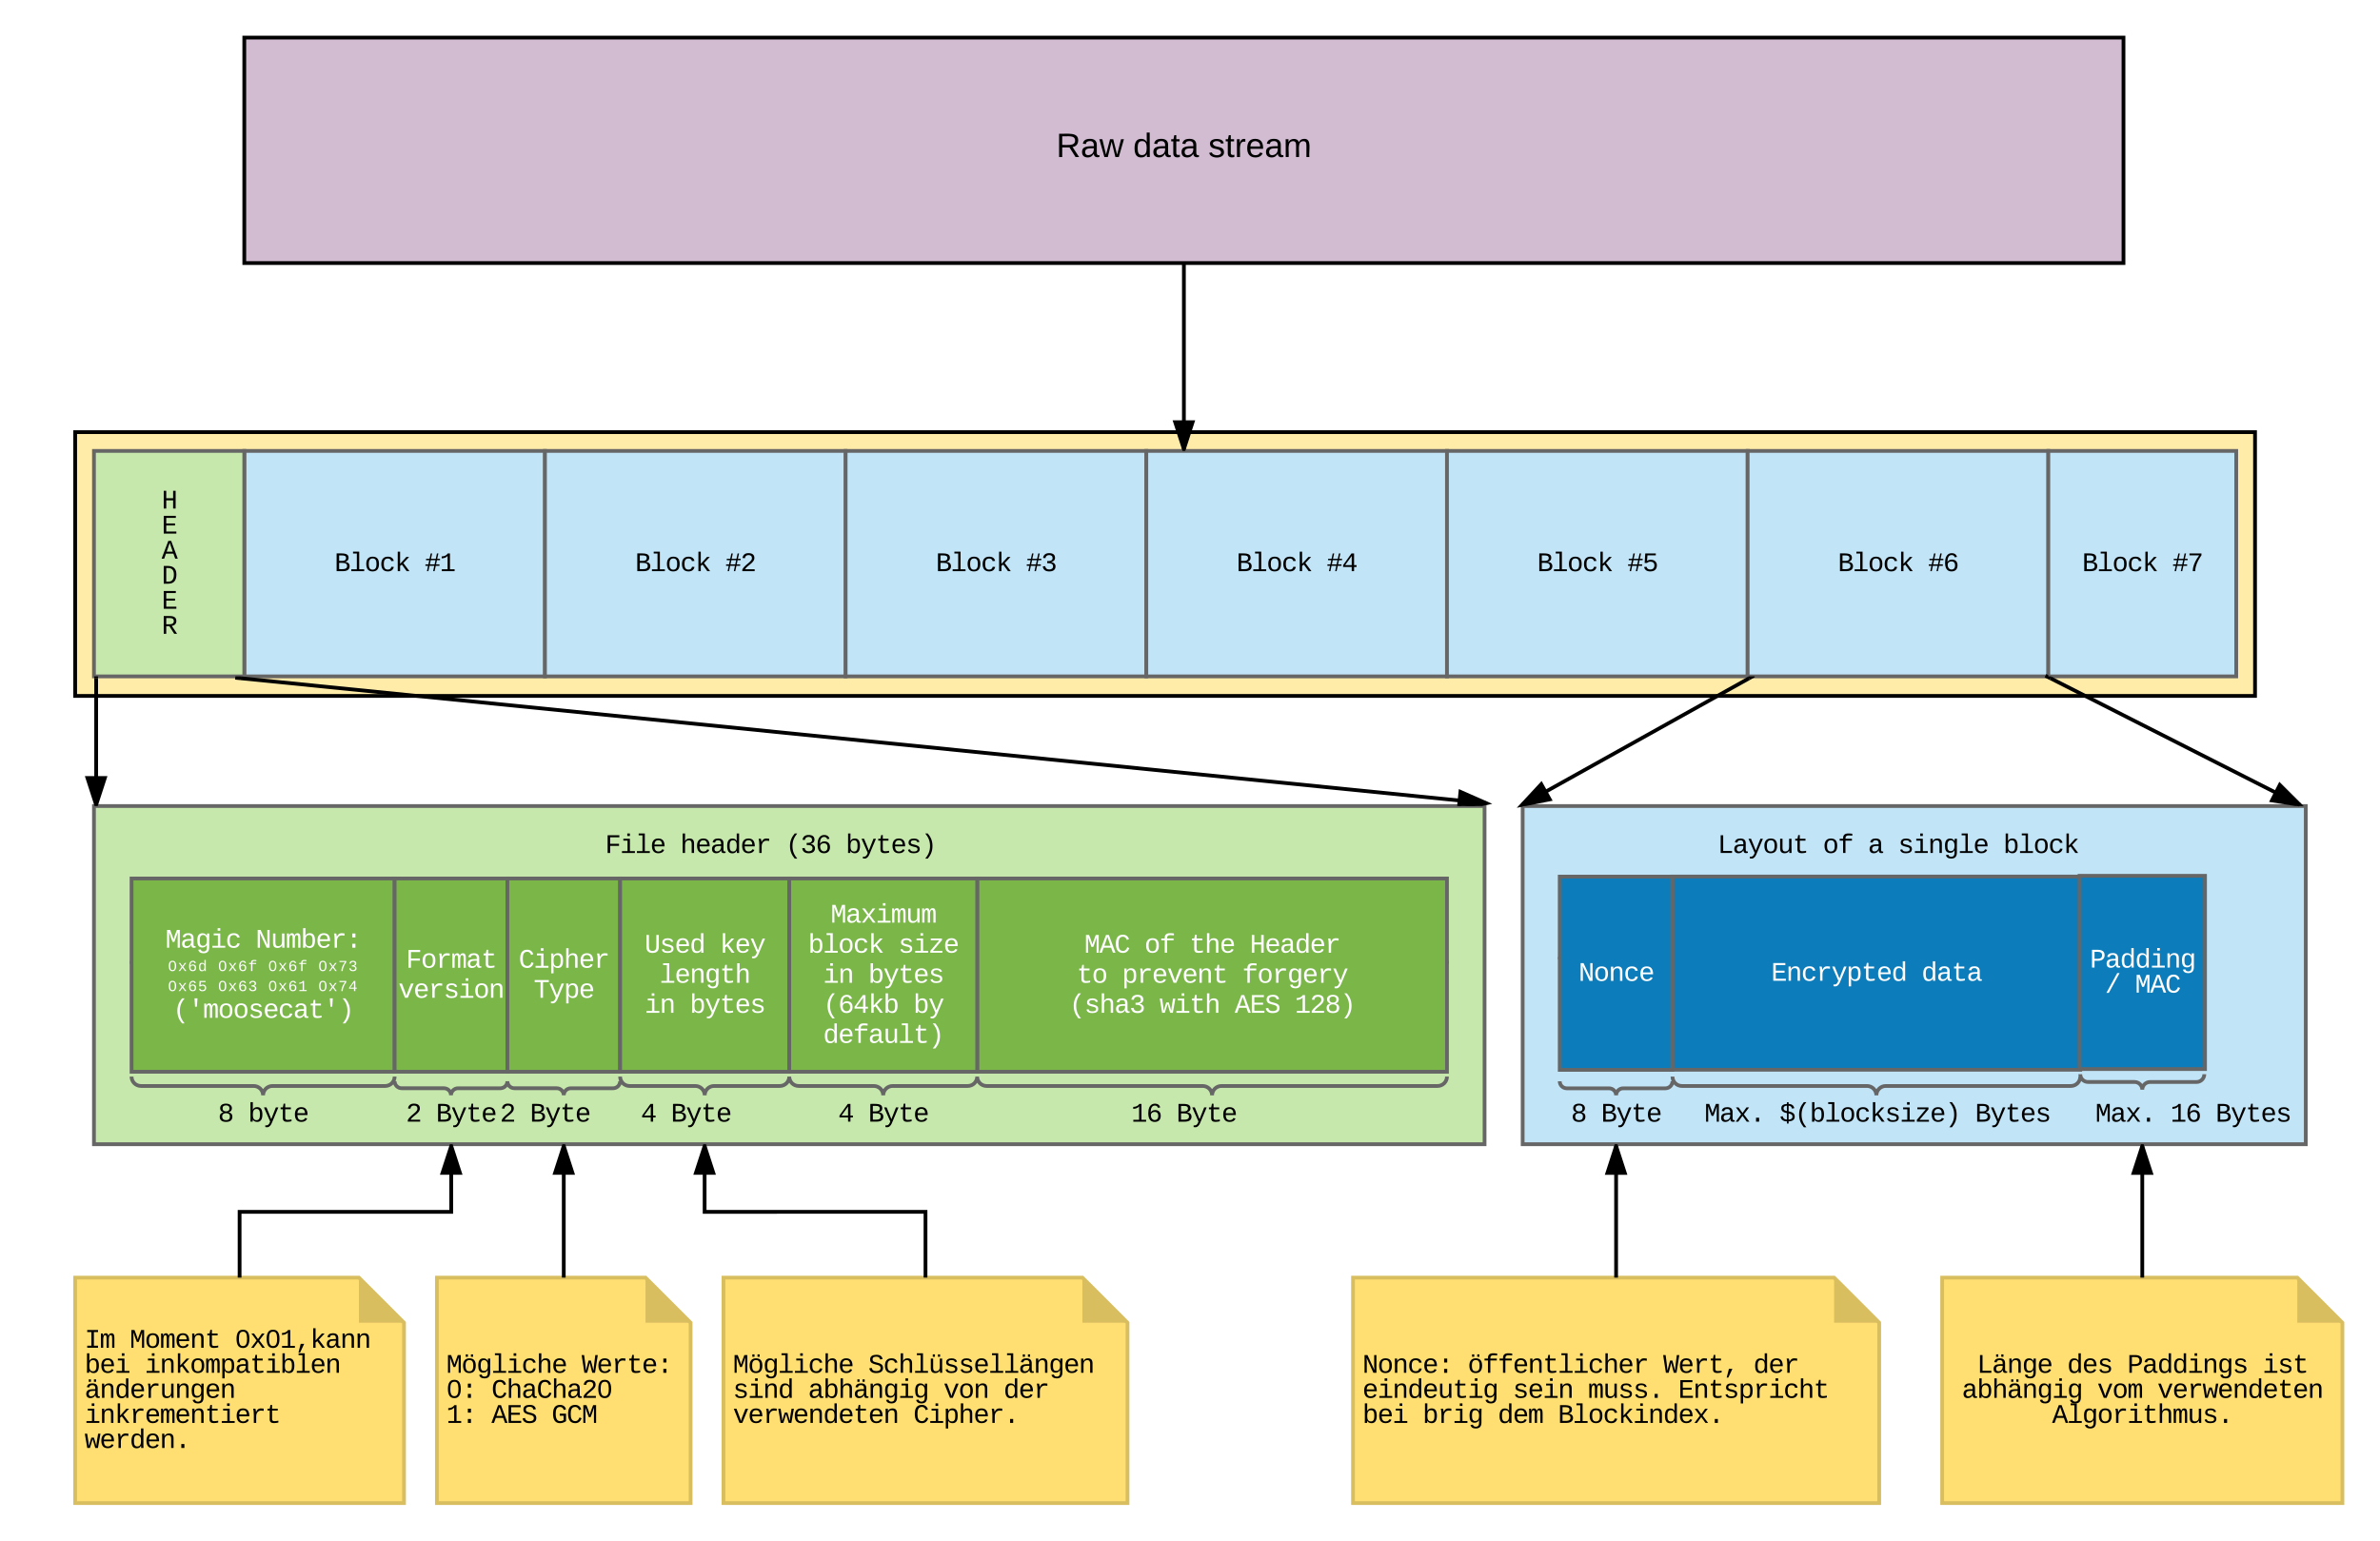 <svg xmlns="http://www.w3.org/2000/svg" xmlns:xlink="http://www.w3.org/1999/xlink" width="1266.5" height="820"><g transform="translate(-80 0)"><path d="M120 230h1160v140.4H120z" stroke="#000" stroke-width="2" fill="#ffeca9"/><use xlink:href="#a" transform="matrix(1,0,0,1,125,234.988) translate(542.525 69.1)"/><path d="M130 429h740v180H130z" stroke="#666" stroke-width="2" fill="#c7e8ac"/><use xlink:href="#b" transform="matrix(1,0,0,1,135,433.994) translate(365 90.4)"/><path d="M890.27 429H1307v180H890.27z" stroke="#666" stroke-width="2" fill="#c1e4f7"/><use xlink:href="#b" transform="matrix(1,0,0,1,895.269,434.006) translate(203.5 90.4)"/><path d="M150 513c0-2.77 2.24-5 5-5h60c2.76 0 5-2.25 5-5 0 2.75 2.24 5 5 5h60c2.76 0 5 2.23 5 5m0 60c0 2.75-2.24 5-5 5h-60c-2.76 0-5 2.23-5 5 0-2.77-2.24-5-5-5h-60c-2.76 0-5-2.25-5-5M290 510.5c0-2.08 1.68-3.76 3.75-3.76h22.5c2.07 0 3.75-1.68 3.75-3.75 0 2.06 1.68 3.74 3.75 3.74h22.5c2.07 0 3.75 1.68 3.75 3.75m0 65c0 2.06-1.68 3.74-3.75 3.74h-22.5c-2.07 0-3.75 1.68-3.75 3.75 0-2.08-1.68-3.76-3.75-3.76h-22.5c-2.07 0-3.75-1.68-3.75-3.75M350 510.5c0-2.08 1.68-3.76 3.75-3.76h22.5c2.07 0 3.75-1.68 3.75-3.75 0 2.06 1.68 3.74 3.75 3.74h22.5c2.07 0 3.75 1.68 3.75 3.75m0 65c0 2.06-1.68 3.74-3.75 3.74h-22.5c-2.07 0-3.75 1.68-3.75 3.75 0-2.08-1.68-3.76-3.75-3.76h-22.5c-2.07 0-3.75-1.68-3.75-3.75M410 513c0-2.77 2.24-5 5-5h35c2.76 0 5-2.25 5-5 0 2.75 2.24 5 5 5h35c2.76 0 5 2.23 5 5m0 60c0 2.75-2.24 5-5 5h-35c-2.76 0-5 2.23-5 5 0-2.77-2.24-5-5-5h-35c-2.76 0-5-2.25-5-5M500 513c0-2.77 2.24-5 5-5h40c2.76 0 5-2.25 5-5 0 2.75 2.24 5 5 5h40c2.76 0 5 2.23 5 5m0 60c0 2.75-2.24 5-5 5h-40c-2.76 0-5 2.23-5 5 0-2.77-2.24-5-5-5h-40c-2.76 0-5-2.25-5-5M600 513c0-2.77 2.24-5 5-5h115c2.76 0 5-2.25 5-5 0 2.75 2.24 5 5 5h115c2.76 0 5 2.23 5 5m0 60c0 2.75-2.24 5-5 5H730c-2.76 0-5 2.23-5 5 0-2.77-2.24-5-5-5H605c-2.76 0-5-2.25-5-5M910 510.5c0-2.07 1.68-3.75 3.75-3.75h22.5c2.07 0 3.75-1.68 3.75-3.75 0 2.07 1.68 3.75 3.75 3.75h22.5c2.07 0 3.75 1.68 3.75 3.75m0 65c0 2.07-1.68 3.75-3.75 3.75h-22.5c-2.07 0-3.75 1.68-3.75 3.75 0-2.07-1.68-3.75-3.75-3.75h-22.5c-2.07 0-3.75-1.68-3.75-3.75M970 513c0-2.76 2.24-5 5-5h98.5c2.76 0 5-2.24 5-5 0 2.76 2.24 5 5 5h98.5c2.76 0 5 2.24 5 5m0 60c0 2.76-2.24 5-5 5h-98.5c-2.76 0-5 2.24-5 5 0-2.76-2.24-5-5-5H975c-2.76 0-5-2.24-5-5M1187 508.25c0-2.28 1.85-4.13 4.13-4.13h24.74c2.28 0 4.13-1.84 4.13-4.12 0 2.28 1.85 4.13 4.13 4.13h24.74c2.28 0 4.13 1.84 4.13 4.12m0 63.5c0 2.28-1.85 4.13-4.13 4.13h-24.74c-2.28 0-4.13 1.84-4.13 4.12 0-2.28-1.85-4.13-4.13-4.13h-24.74c-2.28 0-4.13-1.84-4.13-4.12" stroke="#666" stroke-width="2" fill="none"/><path d="M210 240h160v120H210z" stroke="#666" stroke-width="2" fill="#c1e4f7"/><use xlink:href="#c" transform="matrix(1,0,0,1,215,245) translate(42.995 58.997)"/><use xlink:href="#d" transform="matrix(1,0,0,1,215,245) translate(91.003 58.997)"/><path d="M370 240h160v120H370z" stroke="#666" stroke-width="2" fill="#c1e4f7"/><use xlink:href="#c" transform="matrix(1,0,0,1,375,245) translate(42.995 58.997)"/><use xlink:href="#e" transform="matrix(1,0,0,1,375,245) translate(91.003 58.997)"/><path d="M530 240h160v120H530z" stroke="#666" stroke-width="2" fill="#c1e4f7"/><use xlink:href="#c" transform="matrix(1,0,0,1,535,245) translate(42.995 58.997)"/><use xlink:href="#f" transform="matrix(1,0,0,1,535,245) translate(91.003 58.997)"/><path d="M690 240h160v120H690z" stroke="#666" stroke-width="2" fill="#c1e4f7"/><use xlink:href="#c" transform="matrix(1,0,0,1,695,245) translate(42.995 58.997)"/><use xlink:href="#g" transform="matrix(1,0,0,1,695,245) translate(91.003 58.997)"/><path d="M850 240h160v120H850z" stroke="#666" stroke-width="2" fill="#c1e4f7"/><use xlink:href="#c" transform="matrix(1,0,0,1,855,245) translate(42.995 58.997)"/><use xlink:href="#h" transform="matrix(1,0,0,1,855,245) translate(91.003 58.997)"/><path d="M1010 240h160v120h-160z" stroke="#666" stroke-width="2" fill="#c1e4f7"/><use xlink:href="#c" transform="matrix(1,0,0,1,1015,245) translate(42.995 58.997)"/><use xlink:href="#i" transform="matrix(1,0,0,1,1015,245) translate(91.003 58.997)"/><path d="M1170 240h100v120h-100z" stroke="#666" stroke-width="2" fill="#c1e4f7"/><use xlink:href="#c" transform="matrix(1,0,0,1,1175,245) translate(12.995 58.997)"/><use xlink:href="#j" transform="matrix(1,0,0,1,1175,245) translate(61.003 58.997)"/><path d="M130 240h80v120h-80z" stroke="#666" stroke-width="2" fill="#c7e8ac"/><use xlink:href="#k" transform="matrix(1,0,0,1,135,245) translate(30.999 25.664)"/><use xlink:href="#l" transform="matrix(1,0,0,1,135,245) translate(30.999 38.997)"/><use xlink:href="#m" transform="matrix(1,0,0,1,135,245) translate(30.999 52.331)"/><use xlink:href="#n" transform="matrix(1,0,0,1,135,245) translate(30.999 65.664)"/><use xlink:href="#l" transform="matrix(1,0,0,1,135,245) translate(30.999 78.997)"/><use xlink:href="#o" transform="matrix(1,0,0,1,135,245) translate(30.999 92.331)"/><path d="M150 467.57h140v102.86H150z" stroke="#666" stroke-width="2" fill="#7ab648"/><use xlink:href="#p" transform="matrix(1,0,0,1,155,472.571) translate(12.992 31.831)"/><use xlink:href="#q" transform="matrix(1,0,0,1,155,472.571) translate(60.999 31.831)"/><use xlink:href="#r" transform="matrix(1,0,0,1,155,472.571) translate(14.325 44.276)"/><use xlink:href="#s" transform="matrix(1,0,0,1,155,472.571) translate(40.996 44.276)"/><use xlink:href="#s" transform="matrix(1,0,0,1,155,472.571) translate(67.667 44.276)"/><use xlink:href="#t" transform="matrix(1,0,0,1,155,472.571) translate(94.338 44.276)"/><use xlink:href="#u" transform="matrix(1,0,0,1,155,472.571) translate(14.325 54.943)"/><use xlink:href="#v" transform="matrix(1,0,0,1,155,472.571) translate(40.996 54.943)"/><use xlink:href="#w" transform="matrix(1,0,0,1,155,472.571) translate(67.667 54.943)"/><use xlink:href="#x" transform="matrix(1,0,0,1,155,472.571) translate(94.338 54.943)"/><use xlink:href="#y" transform="matrix(1,0,0,1,155,472.571) translate(16.992 69.164)"/><path d="M290 467.57h60v102.86h-60z" stroke="#666" stroke-width="2" fill="#7ab648"/><use xlink:href="#z" transform="matrix(1,0,0,1,295,472.571) translate(0.996 42.497)"/><use xlink:href="#A" transform="matrix(1,0,0,1,295,472.571) translate(-3.005 58.497)"/><path d="M350 467.57h60v102.86h-60z" stroke="#666" stroke-width="2" fill="#7ab648"/><use xlink:href="#B" transform="matrix(1,0,0,1,355,472.571) translate(0.996 42.497)"/><use xlink:href="#C" transform="matrix(1,0,0,1,355,472.571) translate(8.997 58.497)"/><path d="M410 467.57h90v102.86h-90z" stroke="#666" stroke-width="2" fill="#7ab648"/><use xlink:href="#D" transform="matrix(1,0,0,1,415,472.571) translate(7.995 34.497)"/><use xlink:href="#E" transform="matrix(1,0,0,1,415,472.571) translate(48.001 34.497)"/><use xlink:href="#F" transform="matrix(1,0,0,1,415,472.571) translate(15.996 50.497)"/><use xlink:href="#G" transform="matrix(1,0,0,1,415,472.571) translate(7.995 66.497)"/><use xlink:href="#H" transform="matrix(1,0,0,1,415,472.571) translate(31.999 66.497)"/><path d="M600 467.57h250v102.86H600z" stroke="#666" stroke-width="2" fill="#7ab648"/><use xlink:href="#I" transform="matrix(1,0,0,1,605,472.571) translate(51.989 34.497)"/><use xlink:href="#J" transform="matrix(1,0,0,1,605,472.571) translate(83.994 34.497)"/><use xlink:href="#K" transform="matrix(1,0,0,1,605,472.571) translate(107.998 34.497)"/><use xlink:href="#L" transform="matrix(1,0,0,1,605,472.571) translate(140.003 34.497)"/><use xlink:href="#M" transform="matrix(1,0,0,1,605,472.571) translate(47.988 50.497)"/><use xlink:href="#N" transform="matrix(1,0,0,1,605,472.571) translate(71.992 50.497)"/><use xlink:href="#O" transform="matrix(1,0,0,1,605,472.571) translate(136.003 50.497)"/><use xlink:href="#P" transform="matrix(1,0,0,1,605,472.571) translate(43.988 66.497)"/><use xlink:href="#Q" transform="matrix(1,0,0,1,605,472.571) translate(91.995 66.497)"/><use xlink:href="#R" transform="matrix(1,0,0,1,605,472.571) translate(132.002 66.497)"/><use xlink:href="#S" transform="matrix(1,0,0,1,605,472.571) translate(164.007 66.497)"/><path d="M500 467.57h100v102.86H500z" stroke="#666" stroke-width="2" fill="#7ab648"/><use xlink:href="#T" transform="matrix(1,0,0,1,505,472.571) translate(16.995 18.497)"/><use xlink:href="#U" transform="matrix(1,0,0,1,505,472.571) translate(4.993 34.497)"/><use xlink:href="#V" transform="matrix(1,0,0,1,505,472.571) translate(53.001 34.497)"/><use xlink:href="#G" transform="matrix(1,0,0,1,505,472.571) translate(12.995 50.497)"/><use xlink:href="#W" transform="matrix(1,0,0,1,505,472.571) translate(36.999 50.497)"/><use xlink:href="#X" transform="matrix(1,0,0,1,505,472.571) translate(12.995 66.497)"/><use xlink:href="#Y" transform="matrix(1,0,0,1,505,472.571) translate(61.003 66.497)"/><use xlink:href="#Z" transform="matrix(1,0,0,1,505,472.571) translate(12.995 82.497)"/><path d="M131.17 361v67.35" stroke="#000" stroke-width="2" fill="none"/><path d="M132.17 361h-2v-1h2zM131.17 428.35l-4.64-14.27h9.27z"/><path d="M132 429h-1.68l-5.16-15.92h12.02zm-4.1-13.92l3.27 10.03 3.26-10.02z"/><path d="M1010.78 361l-120.8 67.36" stroke="#000" stroke-width="2" fill="none"/><path d="M1013.88 360.4l-2.62 1.47-.97-1.74.22-.13h3.13zM904.7 425.46l-14.73 2.9 10.2-11z"/><path d="M906.23 426.18L891.88 429h-1.6v.32l-3.13.62 13.23-14.26zm-13.43.6l10.35-2.03-3.18-5.7z"/><path d="M1171.15 361l132.66 67.36" stroke="#000" stroke-width="2" fill="none"/><path d="M1170 359.3v.7h1.4l.2.1-.9 1.8-2.67-1.37.9-1.78zM1303.8 428.36l-14.8-2.32 4.18-8.27z"/><path d="M1305.87 429h-4.42l-13.98-2.2 5.45-10.7zm-15.37-3.74l10.42 1.64-7.47-7.45z"/><path d="M910 466.57h60v102.86h-60z" stroke="#666" stroke-width="2" fill="#0c7cba"/><use xlink:href="#aa" transform="matrix(1,0,0,1,915,471.571) translate(4.997 50.497)"/><path d="M970 466.52h217v102.85H970z" stroke="#666" stroke-width="2" fill="#0c7cba"/><use xlink:href="#ab" transform="matrix(1,0,0,1,975,471.517) translate(47.491 50.497)"/><use xlink:href="#ac" transform="matrix(1,0,0,1,975,471.517) translate(127.504 50.497)"/><path d="M1186.62 466.14h66.76V569h-66.76z" stroke="#666" stroke-width="2" fill="#0c7cba"/><use xlink:href="#ad" transform="matrix(1,0,0,1,1191.623,471.143) translate(0.495 43.831)"/><use xlink:href="#ae" transform="matrix(1,0,0,1,1191.623,471.143) translate(8.497 57.164)"/><use xlink:href="#af" transform="matrix(1,0,0,1,1191.623,471.143) translate(24.499 57.164)"/><path d="M208.18 361l662.7 66.5" stroke="#000" stroke-width="2" fill="none"/><path d="M208.28 360l-.2 2-3-.3.18-1.7h2.97zM870.9 427.5L864 429h-7.6l.75-7.54z"/><path d="M874.1 427.82l-5.4 1.17h-9.42l8.4-1.83-9.67-4.24-.6 6.06h-2l.9-9z"/><path d="M370 420h240v60H370z" fill="none"/><use xlink:href="#ag" transform="matrix(1,0,0,1,375,425) translate(26.986 28.997)"/><use xlink:href="#ah" transform="matrix(1,0,0,1,375,425) translate(66.992 28.997)"/><use xlink:href="#ai" transform="matrix(1,0,0,1,375,425) translate(123.001 28.997)"/><use xlink:href="#aj" transform="matrix(1,0,0,1,375,425) translate(155.007 28.997)"/><path d="M970 420h240v60H970z" fill="none"/><use xlink:href="#ak" transform="matrix(1,0,0,1,975,425) translate(18.984 28.997)"/><use xlink:href="#al" transform="matrix(1,0,0,1,975,425) translate(74.993 28.997)"/><use xlink:href="#am" transform="matrix(1,0,0,1,975,425) translate(98.997 28.997)"/><use xlink:href="#an" transform="matrix(1,0,0,1,975,425) translate(115 28.997)"/><use xlink:href="#ao" transform="matrix(1,0,0,1,975,425) translate(171.009 28.997)"/><path d="M100 563h240v60H100z" fill="none"/><g><use xlink:href="#ap" transform="matrix(1,0,0,1,105,567.988) translate(90.996 28.997)"/><use xlink:href="#aq" transform="matrix(1,0,0,1,105,567.988) translate(106.999 28.997)"/></g><path d="M200 563h240v60H200z" fill="none"/><g><use xlink:href="#ar" transform="matrix(1,0,0,1,205,567.988) translate(90.996 28.997)"/><use xlink:href="#as" transform="matrix(1,0,0,1,205,567.988) translate(106.999 28.997)"/></g><path d="M250 563h240v60H250z" fill="none"/><g><use xlink:href="#ar" transform="matrix(1,0,0,1,255,567.988) translate(90.996 28.997)"/><use xlink:href="#as" transform="matrix(1,0,0,1,255,567.988) translate(106.999 28.997)"/></g><path d="M325 563h240v60H325z" fill="none"/><g><use xlink:href="#at" transform="matrix(1,0,0,1,330,567.988) translate(90.996 28.997)"/><use xlink:href="#as" transform="matrix(1,0,0,1,330,567.988) translate(106.999 28.997)"/></g><path d="M430 563h240v60H430z" fill="none"/><g><use xlink:href="#at" transform="matrix(1,0,0,1,435,567.988) translate(90.996 28.997)"/><use xlink:href="#as" transform="matrix(1,0,0,1,435,567.988) translate(106.999 28.997)"/></g><path d="M590 563h240v60H590z" fill="none"/><g><use xlink:href="#au" transform="matrix(1,0,0,1,595,568) translate(86.995 28.997)"/><use xlink:href="#as" transform="matrix(1,0,0,1,595,568) translate(110.999 28.997)"/></g><path d="M959 563h240v60H959z" fill="none"/><g><use xlink:href="#av" transform="matrix(1,0,0,1,964,568) translate(22.985 28.997)"/><use xlink:href="#aw" transform="matrix(1,0,0,1,964,568) translate(62.992 28.997)"/><use xlink:href="#ax" transform="matrix(1,0,0,1,964,568) translate(167.008 28.997)"/></g><path d="M820 563h240v60H820z" fill="none"/><g><use xlink:href="#ap" transform="matrix(1,0,0,1,825,568) translate(90.996 28.997)"/><use xlink:href="#as" transform="matrix(1,0,0,1,825,568) translate(106.999 28.997)"/></g><path d="M1187 563h120v60h-120z" fill="none"/><g><use xlink:href="#av" transform="matrix(1,0,0,1,1192,568) translate(2.992 28.997)"/><use xlink:href="#ay" transform="matrix(1,0,0,1,1192,568) translate(42.998 28.997)"/><use xlink:href="#ax" transform="matrix(1,0,0,1,1192,568) translate(67.002 28.997)"/></g><path d="M312.5 680h111l24 24v96h-135z" stroke="#d9be60" stroke-width="2" fill="#ffdf71"/><path d="M423.5 680l24 24h-24z" fill="#d9be60"/><g><use xlink:href="#az" transform="matrix(1,0,0,1,317.5,685) translate(0 45.664)"/><use xlink:href="#aA" transform="matrix(1,0,0,1,317.5,685) translate(72.012 45.664)"/><use xlink:href="#aB" transform="matrix(1,0,0,1,317.5,685) translate(0 58.997)"/><use xlink:href="#aC" transform="matrix(1,0,0,1,317.5,685) translate(24.004 58.997)"/><use xlink:href="#aD" transform="matrix(1,0,0,1,317.5,685) translate(0 72.331)"/><use xlink:href="#aE" transform="matrix(1,0,0,1,317.5,685) translate(24.004 72.331)"/><use xlink:href="#aF" transform="matrix(1,0,0,1,317.5,685) translate(56.009 72.331)"/></g><path d="M210 20h1000v120H210z" stroke="#000" stroke-width="2" fill="#d1bcd2"/><g><use xlink:href="#aG" transform="matrix(1,0,0,1,215,25) translate(427.1 58.6)"/><use xlink:href="#aH" transform="matrix(1,0,0,1,215,25) translate(468 58.6)"/><use xlink:href="#aI" transform="matrix(1,0,0,1,215,25) translate(508 58.6)"/></g><path d="M710 140v99" stroke="#000" stroke-width="2" fill="none"/><path d="M710 239l-4.64-14.27h9.28z"/><path d="M710.73 240h-1.46L704 223.73h12zm-4-14.27l3.27 10.03 3.26-10.03z"/><path d="M800 680h256l24 24v96H800z" stroke="#d9be60" stroke-width="2" fill="#ffdf71"/><path d="M1056 680l24 24h-24z" fill="#d9be60"/><g><use xlink:href="#aJ" transform="matrix(1,0,0,1,805,685) translate(0 45.664)"/><use xlink:href="#aK" transform="matrix(1,0,0,1,805,685) translate(56.009 45.664)"/><use xlink:href="#aL" transform="matrix(1,0,0,1,805,685) translate(160.026 45.664)"/><use xlink:href="#aM" transform="matrix(1,0,0,1,805,685) translate(208.034 45.664)"/><use xlink:href="#aN" transform="matrix(1,0,0,1,805,685) translate(0 58.997)"/><use xlink:href="#aO" transform="matrix(1,0,0,1,805,685) translate(80.013 58.997)"/><use xlink:href="#aP" transform="matrix(1,0,0,1,805,685) translate(120.02 58.997)"/><use xlink:href="#aQ" transform="matrix(1,0,0,1,805,685) translate(168.027 58.997)"/><use xlink:href="#aR" transform="matrix(1,0,0,1,805,685) translate(0 72.331)"/><use xlink:href="#aS" transform="matrix(1,0,0,1,805,685) translate(32.005 72.331)"/><use xlink:href="#aT" transform="matrix(1,0,0,1,805,685) translate(72.012 72.331)"/><use xlink:href="#aU" transform="matrix(1,0,0,1,805,685) translate(104.017 72.331)"/></g><path d="M1113.5 680h189l24 24v96h-213z" stroke="#d9be60" stroke-width="2" fill="#ffdf71"/><path d="M1302.5 680l24 24h-24z" fill="#d9be60"/><g><use xlink:href="#aV" transform="matrix(1,0,0,1,1118.5,685) translate(13.486 45.664)"/><use xlink:href="#aW" transform="matrix(1,0,0,1,1118.5,685) translate(61.493 45.664)"/><use xlink:href="#aX" transform="matrix(1,0,0,1,1118.5,685) translate(93.499 45.664)"/><use xlink:href="#aY" transform="matrix(1,0,0,1,1118.5,685) translate(165.51 45.664)"/><use xlink:href="#aZ" transform="matrix(1,0,0,1,1118.5,685) translate(5.484 58.997)"/><use xlink:href="#ba" transform="matrix(1,0,0,1,1118.5,685) translate(77.496 58.997)"/><use xlink:href="#bb" transform="matrix(1,0,0,1,1118.5,685) translate(109.501 58.997)"/><use xlink:href="#bc" transform="matrix(1,0,0,1,1118.5,685) translate(53.492 72.331)"/></g><path d="M940 680v-70" stroke="#000" stroke-width="2" fill="none"/><path d="M944.64 624.27h-9.28L940 610z"/><path d="M946 625.27h-12l5.27-16.26h1.46zm-9.26-2h6.52L940 613.24z"/><path d="M1220 680v-70" stroke="#000" stroke-width="2" fill="none"/><path d="M1224.64 624.27h-9.28L1220 610z"/><path d="M1226 625.27h-12l5.27-16.26h1.46zm-9.26-2h6.52l-3.26-10.03z"/><path d="M380 680v-70" stroke="#000" stroke-width="2" fill="none"/><path d="M384.64 624.26h-9.28L380 610z"/><path d="M386 625.26h-12l5.27-16.27h1.46zm-9.26-2h6.52L380 613.23z"/><path d="M120 680h151l24 24v96H120z" stroke="#d9be60" stroke-width="2" fill="#ffdf71"/><path d="M271 680l24 24h-24z" fill="#d9be60"/><g><use xlink:href="#bd" transform="matrix(1,0,0,1,125,685) translate(0 32.331)"/><use xlink:href="#be" transform="matrix(1,0,0,1,125,685) translate(24.004 32.331)"/><use xlink:href="#bf" transform="matrix(1,0,0,1,125,685) translate(80.013 32.331)"/><use xlink:href="#aR" transform="matrix(1,0,0,1,125,685) translate(0 45.664)"/><use xlink:href="#bg" transform="matrix(1,0,0,1,125,685) translate(32.005 45.664)"/><use xlink:href="#bh" transform="matrix(1,0,0,1,125,685) translate(0 58.997)"/><use xlink:href="#bi" transform="matrix(1,0,0,1,125,685) translate(0 72.331)"/><use xlink:href="#bj" transform="matrix(1,0,0,1,125,685) translate(0 85.664)"/></g><path d="M207.5 680v-35h112.62v-35" stroke="#000" stroke-width="2" fill="none"/><path d="M324.75 624.26h-9.27l4.64-14.27z"/><path d="M326.13 625.26H314.1l5.3-16.27h1.45zm-9.27-2h6.52l-3.26-10.03z"/><path d="M465 680h191l24 24v96H465z" stroke="#d9be60" stroke-width="2" fill="#ffdf71"/><path d="M656 680l24 24h-24z" fill="#d9be60"/><g><use xlink:href="#az" transform="matrix(1,0,0,1,470,685) translate(0 45.664)"/><use xlink:href="#bk" transform="matrix(1,0,0,1,470,685) translate(72.012 45.664)"/><use xlink:href="#bl" transform="matrix(1,0,0,1,470,685) translate(0 58.997)"/><use xlink:href="#aZ" transform="matrix(1,0,0,1,470,685) translate(40.007 58.997)"/><use xlink:href="#bm" transform="matrix(1,0,0,1,470,685) translate(112.018 58.997)"/><use xlink:href="#aM" transform="matrix(1,0,0,1,470,685) translate(144.023 58.997)"/><use xlink:href="#bn" transform="matrix(1,0,0,1,470,685) translate(0 72.331)"/><use xlink:href="#bo" transform="matrix(1,0,0,1,470,685) translate(96.016 72.331)"/></g><path d="M572.5 680v-35H454.96v-35" stroke="#000" stroke-width="2" fill="none"/><path d="M459.6 624.26h-9.28l4.64-14.27z"/><path d="M460.97 625.26h-12.03l5.3-16.27h1.44zm-9.27-2h6.5l-3.24-10.03z"/><defs><path d="M30-248c87 1 191-15 191 75 0 78-77 80-158 76V0H30v-248zm33 125c57 0 124 11 124-50 0-59-68-47-124-48v98" id="bp"/><path d="M114-163C36-179 61-72 57 0H25l-1-190h30c1 12-1 29 2 39 6-27 23-49 58-41v29" id="bq"/><path d="M100-194c62-1 85 37 85 99 1 63-27 99-86 99S16-35 15-95c0-66 28-99 85-99zM99-20c44 1 53-31 53-75 0-43-8-75-51-75s-53 32-53 75 10 74 51 75" id="br"/><path d="M96-169c-40 0-48 33-48 73s9 75 48 75c24 0 41-14 43-38l32 2c-6 37-31 61-74 61-59 0-76-41-82-99-10-93 101-131 147-64 4 7 5 14 7 22l-32 3c-4-21-16-35-41-35" id="bs"/><path d="M100-194c63 0 86 42 84 106H49c0 40 14 67 53 68 26 1 43-12 49-29l28 8c-11 28-37 45-77 45C44 4 14-33 15-96c1-61 26-98 85-98zm52 81c6-60-76-77-97-28-3 7-6 17-6 28h103" id="bt"/><path d="M135-143c-3-34-86-38-87 0 15 53 115 12 119 90S17 21 10-45l28-5c4 36 97 45 98 0-10-56-113-15-118-90-4-57 82-63 122-42 12 7 21 19 24 35" id="bu"/><g id="a"><use transform="matrix(0.05,0,0,0.05,0,0)" xlink:href="#bp"/><use transform="matrix(0.05,0,0,0.05,12,0)" xlink:href="#bq"/><use transform="matrix(0.05,0,0,0.05,17.95,0)" xlink:href="#br"/><use transform="matrix(0.05,0,0,0.05,27.95,0)" xlink:href="#bs"/><use transform="matrix(0.05,0,0,0.05,36.95,0)" xlink:href="#bt"/><use transform="matrix(0.05,0,0,0.05,46.95,0)" xlink:href="#bu"/><use transform="matrix(0.05,0,0,0.05,55.95,0)" xlink:href="#bu"/></g><path d="M802-711c201 25 350 118 350 331C1152-95 921 0 634 0H162v-1349c401 9 908-74 908 327 0 184-111 275-268 311zm-224-69c174-2 300-51 300-218 0-163-124-198-302-198H353v416h225zM353-153c281-2 612 44 606-244-5-271-329-233-606-234v478" id="bv"/><path d="M736-142h380V0H134v-142h422v-1200H267v-142h469v1342" id="bw"/><path d="M615-1102c343 0 484 203 482 560-1 347-147 562-488 562-336 0-475-219-479-562-4-349 156-560 485-560zm-8 989c240 0 301-180 301-429 0-245-55-427-290-427-236 0-299 181-299 427 0 243 61 429 288 429" id="bx"/><path d="M631 20c-350 0-501-215-501-562 0-355 162-560 502-560 250 0 399 118 446 323l-192 14c-23-124-109-196-262-196-242 0-305 171-305 415 1 245 61 427 304 427 151 0 248-77 267-215l190 12C1039-107 883 20 631 20" id="by"/><path d="M914 0L548-499l-132 98V0H236v-1484h180v927l475-525h211L663-617 1125 0H914" id="bz"/><g id="c"><use transform="matrix(0.007,0,0,0.007,0,0)" xlink:href="#bv"/><use transform="matrix(0.007,0,0,0.007,8.001,0)" xlink:href="#bw"/><use transform="matrix(0.007,0,0,0.007,16.003,0)" xlink:href="#bx"/><use transform="matrix(0.007,0,0,0.007,24.004,0)" xlink:href="#by"/><use transform="matrix(0.007,0,0,0.007,32.005,0)" xlink:href="#bz"/></g><path d="M930-833l-67 317h260v108H840L752 0H642l86-408H365L281 0H171l84-408H54v-108h225l67-317H105v-108h263l89-408h110l-88 408h363l88-408h110l-88 408h211v108H930zm-471 0l-69 317h362l67-317H459" id="bA"/><path d="M148-1120c216-7 379-89 463-229h166v1204h353V0H157v-145h439v-1021c-79 124-254 184-448 194v-148" id="bB"/><g id="d"><use transform="matrix(0.007,0,0,0.007,0,0)" xlink:href="#bA"/><use transform="matrix(0.007,0,0,0.007,8.001,0)" xlink:href="#bB"/></g><path d="M611-1370c266 0 451 106 451 368 0 147-77 243-154 327-132 144-316 255-451 395-42 44-75 87-96 134h723V0H144v-117c124-264 387-411 582-603 73-72 151-147 151-271 0-161-104-231-266-231-163 0-249 90-268 238l-184-17c35-233 185-369 452-369" id="bC"/><g id="e"><use transform="matrix(0.007,0,0,0.007,0,0)" xlink:href="#bA"/><use transform="matrix(0.007,0,0,0.007,8.001,0)" xlink:href="#bC"/></g><path d="M1060-1016c0 191-128 285-295 323v4c154 18 262 91 313 209 14 35 21 72 21 110 0 277-194 390-478 390-292 0-457-129-493-382l186-17c24 161 121 250 307 250 172 1 298-80 291-247-8-208-220-239-446-233v-156c217 9 409-34 409-232 0-152-102-225-264-225-159 0-264 88-278 233l-181-14c33-239 196-367 461-367 264 0 447 102 447 354" id="bD"/><g id="f"><use transform="matrix(0.007,0,0,0.007,0,0)" xlink:href="#bA"/><use transform="matrix(0.007,0,0,0.007,8.001,0)" xlink:href="#bD"/></g><path d="M937-319V0H757v-319H103v-140l635-890h199v888h188v142H937zm-180-835L257-461h500v-693" id="bE"/><g id="g"><use transform="matrix(0.007,0,0,0.007,0,0)" xlink:href="#bA"/><use transform="matrix(0.007,0,0,0.007,8.001,0)" xlink:href="#bE"/></g><path d="M353-779c69-51 166-92 291-90 218 3 357 100 423 255 21 52 32 109 32 170 0 305-189 464-500 464-268 0-424-116-471-335l182-21c35 130 124 212 293 209 198-4 309-114 309-313 0-182-118-282-305-282-120 0-198 45-262 101H169l47-728h801v145H382" id="bF"/><g id="h"><use transform="matrix(0.007,0,0,0.007,0,0)" xlink:href="#bA"/><use transform="matrix(0.007,0,0,0.007,8.001,0)" xlink:href="#bF"/></g><path d="M672-881c271 0 424 163 424 435 0 291-160 466-455 466-367 0-490-287-490-662 0-324 85-568 293-680 129-70 351-59 460 16 73 50 125 123 153 223l-172 31c-31-108-107-172-232-172-259 0-316 252-323 529 59-113 178-186 342-186zm-37 756c186 0 278-124 278-313s-96-304-284-304c-163 0-281 93-281 261 0 157 65 270 168 327 35 19 75 29 119 29" id="bG"/><g id="i"><use transform="matrix(0.007,0,0,0.007,0,0)" xlink:href="#bA"/><use transform="matrix(0.007,0,0,0.007,8.001,0)" xlink:href="#bG"/></g><path d="M1069-1210C890-948 720-664 634-316c-25 105-38 210-38 316H408c9-385 153-667 302-925 57-98 120-190 185-279H158v-145h911v139" id="bH"/><g id="j"><use transform="matrix(0.007,0,0,0.007,0,0)" xlink:href="#bA"/><use transform="matrix(0.007,0,0,0.007,8.001,0)" xlink:href="#bH"/></g><path d="M875 0v-623H353V0H162v-1349h191v566h522v-566h191V0H875" id="bI"/><use transform="matrix(0.007,0,0,0.007,0,0)" xlink:href="#bI" id="k"/><path d="M162 0v-1349h919v156H353v422h668v154H353v461h769V0H162" id="bJ"/><use transform="matrix(0.007,0,0,0.007,0,0)" xlink:href="#bJ" id="l"/><path d="M1034 0L896-382H333L196 0H0l510-1349h217L1228 0h-194zM847-531c-77-225-157-447-231-674-69 231-154 451-232 674h463" id="bK"/><use transform="matrix(0.007,0,0,0.007,0,0)" xlink:href="#bK" id="m"/><path d="M473-1349c438-1 655 221 652 661C1122-268 945-8 532 0H162v-1349h311zm42 1193c308-4 416-205 418-532 2-330-131-509-459-505H353v1037h162" id="bL"/><use transform="matrix(0.007,0,0,0.007,0,0)" xlink:href="#bL" id="n"/><path d="M1121-976c0 225-142 341-344 379L1177 0H957L591-575H353V0H162v-1349h482c281 3 477 100 477 373zM633-726c181-1 296-73 296-247 0-149-101-223-304-223H353v470h280" id="bM"/><use transform="matrix(0.007,0,0,0.007,0,0)" xlink:href="#bM" id="o"/><path fill="#fff" d="M285-1169c8 382 2 780 4 1169H129v-1349h237c86 239 188 461 253 720 69-258 169-481 255-720h225V0H937c2-390-5-788 6-1169-75 255-170 488-259 729H547c-90-240-185-475-262-729" id="bN"/><path fill="#fff" d="M1000-272c3 95 12 159 101 161 21 0 41-3 59-7V-6c-44 10-86 16-139 16-141 2-191-84-197-217h-6C748-76 648 20 446 20c-207 0-318-120-318-322 0-266 194-348 454-354l236-4c12-191-40-305-222-305-140 0-220 47-232 172l-188-17c33-204 181-292 423-292 255 0 401 118 401 364v466zm-683-27c0 109 63 184 175 182 166-3 259-96 306-217 24-65 20-120 20-200-232 7-501-28-501 235" id="bO"/><path fill="#fff" d="M1048-32c-2 300-135 456-433 456-222-1-358-88-400-267l184-25c22 99 100 157 222 156 184-2 248-125 248-315 0-64 3-133-2-194C807-100 706-13 524-12c-306 0-381-228-381-537 0-318 85-550 400-550 164 0 271 83 325 202h3c1-60 3-134 12-185h171c-13 339-4 702-6 1050zM585-145c210-8 284-178 284-406 0-192-52-331-177-392-33-16-69-22-104-22-223 2-259 184-259 414 0 229 31 415 256 406" id="bP"/><path fill="#fff" d="M745-142h380V0H143v-142h422v-798H246v-142h499v940zM545-1292v-192h200v192H545" id="bQ"/><path fill="#fff" d="M631 20c-350 0-501-215-501-562 0-355 162-560 502-560 250 0 399 118 446 323l-192 14c-23-124-109-196-262-196-242 0-305 171-305 415 1 245 61 427 304 427 151 0 248-77 267-215l190 12C1039-107 883 20 631 20" id="bR"/><g id="p"><use transform="matrix(0.007,0,0,0.007,0,0)" xlink:href="#bN"/><use transform="matrix(0.007,0,0,0.007,8.001,0)" xlink:href="#bO"/><use transform="matrix(0.007,0,0,0.007,16.003,0)" xlink:href="#bP"/><use transform="matrix(0.007,0,0,0.007,24.004,0)" xlink:href="#bQ"/><use transform="matrix(0.007,0,0,0.007,32.005,0)" xlink:href="#bR"/></g><path fill="#fff" d="M912-211c-10-84-18-177-18-274v-864h172V0H836L316-1130c7 79 16 167 16 254V0H162v-1349h222" id="bS"/><path fill="#fff" d="M528 20c-247 0-343-132-343-381v-721h180v686c-4 177 45 284 224 277 194-8 279-136 279-336v-627h181c3 360-6 732 6 1082H885c-4-54-7-126-8-185h-3C809-64 714 20 528 20" id="bT"/><path fill="#fff" d="M904-1102c199 0 220 177 220 381V0H956v-686c-3-114 0-215-60-264-70-33-125-4-158 71-26 56-39 140-39 252V0H531v-686c-3-114-1-215-61-264-78-41-136 24-157 84-24 69-39 159-39 259V0H105c-3-360 6-732-6-1082h149c6 50 3 123 8 175 36-100 83-195 216-195 135 0 166 79 196 196 42-105 93-196 236-196" id="bU"/><path fill="#fff" d="M365-904c58-129 161-200 334-200 130 0 228 46 293 138s98 233 98 420c0 189-34 331-102 425S824 20 698 20c-170 0-275-64-336-184 0 55-3 116-9 164H179c5-68 6-147 6-223v-1261h180c-2 193 4 394-4 580h4zm283 791c221 0 256-197 256-427 0-229-34-425-254-425-236 0-285 195-285 441 0 237 53 411 283 411" id="bV"/><path fill="#fff" d="M617-1102c355 0 481 238 477 599H322c5 222 84 388 301 388 144 0 244-59 284-166l158 45C1002-72 854 20 623 20c-342 0-490-220-490-568 0-346 151-554 484-554zm291 461c-18-192-90-328-289-328-194 0-287 128-295 328h584" id="bW"/><path fill="#fff" d="M839-1102c70 0 148 7 206 17v167c-112-18-268-36-363 15-129 69-208 203-208 395V0H294c-10-367 32-789-52-1082h171c21 75 41 161 48 250h5c67-152 152-270 373-270" id="bX"/><path fill="#fff" d="M496 0v-299h235V0H496zm0-783v-299h235v299H496" id="bY"/><g id="q"><use transform="matrix(0.007,0,0,0.007,0,0)" xlink:href="#bS"/><use transform="matrix(0.007,0,0,0.007,8.001,0)" xlink:href="#bT"/><use transform="matrix(0.007,0,0,0.007,16.003,0)" xlink:href="#bU"/><use transform="matrix(0.007,0,0,0.007,24.004,0)" xlink:href="#bV"/><use transform="matrix(0.007,0,0,0.007,32.005,0)" xlink:href="#bW"/><use transform="matrix(0.007,0,0,0.007,40.007,0)" xlink:href="#bX"/><use transform="matrix(0.007,0,0,0.007,48.008,0)" xlink:href="#bY"/></g><path fill="#fff" d="M1065-1013c47 164 49 500-1 665C999-130 875 20 611 20c-377 0-484-300-487-695-2-245 41-425 141-551 77-98 191-144 352-144 261 0 386 140 448 357zM741-155c199-92 203-504 159-785-26-168-96-284-283-284-281 0-308 256-311 549-2 181 18 324 80 428 46 77 115 118 227 120 47 0 90-10 128-28" id="bZ"/><path fill="#fff" d="M932 0L611-444 288 0H94l415-556-397-526h199l300 421 298-421h201L713-558 1133 0H932" id="ca"/><path fill="#fff" d="M672-881c271 0 424 163 424 435 0 291-160 466-455 466-367 0-490-287-490-662 0-324 85-568 293-680 129-70 351-59 460 16 73 50 125 123 153 223l-172 31c-31-108-107-172-232-172-259 0-316 252-323 529 59-113 178-186 342-186zm-37 756c186 0 278-124 278-313s-96-304-284-304c-163 0-281 93-281 261 0 157 65 270 168 327 35 19 75 29 119 29" id="cb"/><path fill="#fff" d="M865-914c-3-187-2-380-2-570h180v1261c0 76 1 155 6 223H877c-8-49-9-116-10-174h-5C801-44 708 26 530 26c-135 0-234-46-297-139s-95-232-95-419c0-377 131-566 392-566 176 0 271 63 335 184zm-286-51c-222 0-255 197-255 427 0 229 31 425 253 425 237 0 286-195 286-441 0-238-52-411-284-411" id="cc"/><g id="r"><use transform="matrix(0.004,0,0,0.004,0,0)" xlink:href="#bZ"/><use transform="matrix(0.004,0,0,0.004,5.334,0)" xlink:href="#ca"/><use transform="matrix(0.004,0,0,0.004,10.668,0)" xlink:href="#cb"/><use transform="matrix(0.004,0,0,0.004,16.003,0)" xlink:href="#cc"/></g><path fill="#fff" d="M839-1335c-182-6-269 67-259 253h491v142H580V0H400v-940H138v-142h262c-15-293 132-408 418-402 94 2 200 7 281 21v145c-75-10-177-14-260-17" id="cd"/><g id="s"><use transform="matrix(0.004,0,0,0.004,0,0)" xlink:href="#bZ"/><use transform="matrix(0.004,0,0,0.004,5.334,0)" xlink:href="#ca"/><use transform="matrix(0.004,0,0,0.004,10.668,0)" xlink:href="#cb"/><use transform="matrix(0.004,0,0,0.004,16.003,0)" xlink:href="#cd"/></g><path fill="#fff" d="M1069-1210C890-948 720-664 634-316c-25 105-38 210-38 316H408c9-385 153-667 302-925 57-98 120-190 185-279H158v-145h911v139" id="ce"/><path fill="#fff" d="M1060-1016c0 191-128 285-295 323v4c154 18 262 91 313 209 14 35 21 72 21 110 0 277-194 390-478 390-292 0-457-129-493-382l186-17c24 161 121 250 307 250 172 1 298-80 291-247-8-208-220-239-446-233v-156c217 9 409-34 409-232 0-152-102-225-264-225-159 0-264 88-278 233l-181-14c33-239 196-367 461-367 264 0 447 102 447 354" id="cf"/><g id="t"><use transform="matrix(0.004,0,0,0.004,0,0)" xlink:href="#bZ"/><use transform="matrix(0.004,0,0,0.004,5.334,0)" xlink:href="#ca"/><use transform="matrix(0.004,0,0,0.004,10.668,0)" xlink:href="#ce"/><use transform="matrix(0.004,0,0,0.004,16.003,0)" xlink:href="#cf"/></g><path fill="#fff" d="M353-779c69-51 166-92 291-90 218 3 357 100 423 255 21 52 32 109 32 170 0 305-189 464-500 464-268 0-424-116-471-335l182-21c35 130 124 212 293 209 198-4 309-114 309-313 0-182-118-282-305-282-120 0-198 45-262 101H169l47-728h801v145H382" id="cg"/><g id="u"><use transform="matrix(0.004,0,0,0.004,0,0)" xlink:href="#bZ"/><use transform="matrix(0.004,0,0,0.004,5.334,0)" xlink:href="#ca"/><use transform="matrix(0.004,0,0,0.004,10.668,0)" xlink:href="#cb"/><use transform="matrix(0.004,0,0,0.004,16.003,0)" xlink:href="#cg"/></g><g id="v"><use transform="matrix(0.004,0,0,0.004,0,0)" xlink:href="#bZ"/><use transform="matrix(0.004,0,0,0.004,5.334,0)" xlink:href="#ca"/><use transform="matrix(0.004,0,0,0.004,10.668,0)" xlink:href="#cb"/><use transform="matrix(0.004,0,0,0.004,16.003,0)" xlink:href="#cf"/></g><path fill="#fff" d="M148-1120c216-7 379-89 463-229h166v1204h353V0H157v-145h439v-1021c-79 124-254 184-448 194v-148" id="ch"/><g id="w"><use transform="matrix(0.004,0,0,0.004,0,0)" xlink:href="#bZ"/><use transform="matrix(0.004,0,0,0.004,5.334,0)" xlink:href="#ca"/><use transform="matrix(0.004,0,0,0.004,10.668,0)" xlink:href="#cb"/><use transform="matrix(0.004,0,0,0.004,16.003,0)" xlink:href="#ch"/></g><path fill="#fff" d="M937-319V0H757v-319H103v-140l635-890h199v888h188v142H937zm-180-835L257-461h500v-693" id="ci"/><g id="x"><use transform="matrix(0.004,0,0,0.004,0,0)" xlink:href="#bZ"/><use transform="matrix(0.004,0,0,0.004,5.334,0)" xlink:href="#ca"/><use transform="matrix(0.004,0,0,0.004,10.668,0)" xlink:href="#ce"/><use transform="matrix(0.004,0,0,0.004,16.003,0)" xlink:href="#ci"/></g><path fill="#fff" d="M891-1484c-201 251-362 514-362 954 0 441 161 704 362 955H701C500 176 342-90 342-532c0-440 159-704 359-952h190" id="cj"/><path fill="#fff" d="M684-845H543l-41-639h224" id="ck"/><path fill="#fff" d="M615-1102c343 0 484 203 482 560-1 347-147 562-488 562-336 0-475-219-479-562-4-349 156-560 485-560zm-8 989c240 0 301-180 301-429 0-245-55-427-290-427-236 0-299 181-299 427 0 243 61 429 288 429" id="cl"/><path fill="#fff" d="M873-819c-18-114-119-146-250-146-163 0-245 50-245 151 0 151 170 148 294 185 182 54 388 94 388 320 0 240-189 325-439 329-245 4-410-69-454-268l159-31c24 133 136 168 295 165 144-2 270-31 270-171 0-164-195-160-331-202-167-52-350-87-350-299 0-218 173-315 413-313 220 2 373 77 412 260" id="cm"/><path fill="#fff" d="M682 16c-209 0-323-80-324-285v-671H190v-142h170l58-282h120v282h432v142H538v652c2 114 60 155 182 155 106 0 209-16 297-34v137C921-4 806 16 682 16" id="cn"/><path fill="#fff" d="M528-1484c201 248 357 511 357 952 0 442-156 709-357 957H336C537 174 700-89 700-530c0-440-163-703-364-954h192" id="co"/><g id="y"><use transform="matrix(0.007,0,0,0.007,0,0)" xlink:href="#cj"/><use transform="matrix(0.007,0,0,0.007,8.001,0)" xlink:href="#ck"/><use transform="matrix(0.007,0,0,0.007,16.003,0)" xlink:href="#bU"/><use transform="matrix(0.007,0,0,0.007,24.004,0)" xlink:href="#cl"/><use transform="matrix(0.007,0,0,0.007,32.005,0)" xlink:href="#cl"/><use transform="matrix(0.007,0,0,0.007,40.007,0)" xlink:href="#cm"/><use transform="matrix(0.007,0,0,0.007,48.008,0)" xlink:href="#bW"/><use transform="matrix(0.007,0,0,0.007,56.009,0)" xlink:href="#bR"/><use transform="matrix(0.007,0,0,0.007,64.01,0)" xlink:href="#bO"/><use transform="matrix(0.007,0,0,0.007,72.012,0)" xlink:href="#cn"/><use transform="matrix(0.007,0,0,0.007,80.013,0)" xlink:href="#ck"/><use transform="matrix(0.007,0,0,0.007,88.014,0)" xlink:href="#co"/></g><path fill="#fff" d="M385-1193v494h676v158H385V0H194v-1349h891v156H385" id="cp"/><g id="z"><use transform="matrix(0.007,0,0,0.007,0,0)" xlink:href="#cp"/><use transform="matrix(0.007,0,0,0.007,8.001,0)" xlink:href="#cl"/><use transform="matrix(0.007,0,0,0.007,16.003,0)" xlink:href="#bX"/><use transform="matrix(0.007,0,0,0.007,24.004,0)" xlink:href="#bU"/><use transform="matrix(0.007,0,0,0.007,32.005,0)" xlink:href="#bO"/><use transform="matrix(0.007,0,0,0.007,40.007,0)" xlink:href="#cn"/></g><path fill="#fff" d="M715 0H502L69-1082h202c94 253 197 500 285 758 19 57 36 126 52 183 96-335 234-626 350-941h201" id="cq"/><path fill="#fff" d="M706-1102c241 0 344 136 343 381V0H868v-695c1-168-57-273-220-268-190 6-283 138-283 336V0H185c-3-360 6-732-6-1082h170c4 54 7 126 8 185h3c63-121 164-204 346-205" id="cr"/><g id="A"><use transform="matrix(0.007,0,0,0.007,0,0)" xlink:href="#cq"/><use transform="matrix(0.007,0,0,0.007,8.001,0)" xlink:href="#bW"/><use transform="matrix(0.007,0,0,0.007,16.003,0)" xlink:href="#bX"/><use transform="matrix(0.007,0,0,0.007,24.004,0)" xlink:href="#cm"/><use transform="matrix(0.007,0,0,0.007,32.005,0)" xlink:href="#bQ"/><use transform="matrix(0.007,0,0,0.007,40.007,0)" xlink:href="#cl"/><use transform="matrix(0.007,0,0,0.007,48.008,0)" xlink:href="#cr"/></g><path fill="#fff" d="M650-1214c-281 0-336 244-336 533 0 295 60 546 347 546 188 0 263-142 322-282l159 65C1058-155 935 20 659 20c-401 0-546-295-546-701 0-407 135-689 536-689 264 0 391 146 466 335l-168 65c-47-129-127-244-297-244" id="cs"/><path fill="#fff" d="M698-1104c312 3 392 244 392 558 0 315-82 566-392 566-169 0-277-65-331-184h-5c8 188 2 394 4 589H185V-858c0-76-1-156-6-224h175c6 52 9 120 10 178h4c58-122 150-202 330-200zm-49 991c225 0 255-203 255-433 0-225-32-419-253-419-236 0-285 192-285 441 0 237 53 411 283 411" id="ct"/><path fill="#fff" d="M648-963c-190 6-283 138-283 336V0H185v-1484h181c-2 197 6 404-9 587h3c62-120 159-205 339-205 242 0 351 135 350 381V0H868v-695c1-168-57-273-220-268" id="cu"/><g id="B"><use transform="matrix(0.007,0,0,0.007,0,0)" xlink:href="#cs"/><use transform="matrix(0.007,0,0,0.007,8.001,0)" xlink:href="#bQ"/><use transform="matrix(0.007,0,0,0.007,16.003,0)" xlink:href="#ct"/><use transform="matrix(0.007,0,0,0.007,24.004,0)" xlink:href="#cu"/><use transform="matrix(0.007,0,0,0.007,32.005,0)" xlink:href="#bW"/><use transform="matrix(0.007,0,0,0.007,40.007,0)" xlink:href="#bX"/></g><path fill="#fff" d="M709-1193V0H519v-1193H76v-156h1076v156H709" id="cv"/><path fill="#fff" d="M168 279c222 39 310-114 368-290L66-1082h192c120 299 249 590 362 896 115-301 235-597 351-896h190L705 0c-65 164-130 320-275 396-67 36-177 35-262 18V279" id="cw"/><g id="C"><use transform="matrix(0.007,0,0,0.007,0,0)" xlink:href="#cv"/><use transform="matrix(0.007,0,0,0.007,8.001,0)" xlink:href="#cw"/><use transform="matrix(0.007,0,0,0.007,16.003,0)" xlink:href="#ct"/><use transform="matrix(0.007,0,0,0.007,24.004,0)" xlink:href="#bW"/></g><path fill="#fff" d="M604-135c236 0 291-142 291-376v-838h190v859c5 340-142 510-480 510-326 0-463-164-463-492v-877h191v851c-3 222 46 363 271 363" id="cx"/><g id="D"><use transform="matrix(0.007,0,0,0.007,0,0)" xlink:href="#cx"/><use transform="matrix(0.007,0,0,0.007,8.001,0)" xlink:href="#cm"/><use transform="matrix(0.007,0,0,0.007,16.003,0)" xlink:href="#bW"/><use transform="matrix(0.007,0,0,0.007,24.004,0)" xlink:href="#cc"/></g><path fill="#fff" d="M914 0L548-499l-132 98V0H236v-1484h180v927l475-525h211L663-617 1125 0H914" id="cy"/><g id="E"><use transform="matrix(0.007,0,0,0.007,0,0)" xlink:href="#cy"/><use transform="matrix(0.007,0,0,0.007,8.001,0)" xlink:href="#bW"/><use transform="matrix(0.007,0,0,0.007,16.003,0)" xlink:href="#cw"/></g><path fill="#fff" d="M736-142h380V0H134v-142h422v-1200H267v-142h469v1342" id="cz"/><g id="F"><use transform="matrix(0.007,0,0,0.007,0,0)" xlink:href="#cz"/><use transform="matrix(0.007,0,0,0.007,8.001,0)" xlink:href="#bW"/><use transform="matrix(0.007,0,0,0.007,16.003,0)" xlink:href="#cr"/><use transform="matrix(0.007,0,0,0.007,24.004,0)" xlink:href="#bP"/><use transform="matrix(0.007,0,0,0.007,32.005,0)" xlink:href="#cn"/><use transform="matrix(0.007,0,0,0.007,40.007,0)" xlink:href="#cu"/></g><g id="G"><use transform="matrix(0.007,0,0,0.007,0,0)" xlink:href="#bQ"/><use transform="matrix(0.007,0,0,0.007,8.001,0)" xlink:href="#cr"/></g><g id="H"><use transform="matrix(0.007,0,0,0.007,0,0)" xlink:href="#bV"/><use transform="matrix(0.007,0,0,0.007,8.001,0)" xlink:href="#cw"/><use transform="matrix(0.007,0,0,0.007,16.003,0)" xlink:href="#cn"/><use transform="matrix(0.007,0,0,0.007,24.004,0)" xlink:href="#bW"/><use transform="matrix(0.007,0,0,0.007,32.005,0)" xlink:href="#cm"/></g><path fill="#fff" d="M1034 0L896-382H333L196 0H0l510-1349h217L1228 0h-194zM847-531c-77-225-157-447-231-674-69 231-154 451-232 674h463" id="cA"/><g id="I"><use transform="matrix(0.007,0,0,0.007,0,0)" xlink:href="#bN"/><use transform="matrix(0.007,0,0,0.007,8.001,0)" xlink:href="#cA"/><use transform="matrix(0.007,0,0,0.007,16.003,0)" xlink:href="#cs"/></g><g id="J"><use transform="matrix(0.007,0,0,0.007,0,0)" xlink:href="#cl"/><use transform="matrix(0.007,0,0,0.007,8.001,0)" xlink:href="#cd"/></g><g id="K"><use transform="matrix(0.007,0,0,0.007,0,0)" xlink:href="#cn"/><use transform="matrix(0.007,0,0,0.007,8.001,0)" xlink:href="#cu"/><use transform="matrix(0.007,0,0,0.007,16.003,0)" xlink:href="#bW"/></g><path fill="#fff" d="M875 0v-623H353V0H162v-1349h191v566h522v-566h191V0H875" id="cB"/><g id="L"><use transform="matrix(0.007,0,0,0.007,0,0)" xlink:href="#cB"/><use transform="matrix(0.007,0,0,0.007,8.001,0)" xlink:href="#bW"/><use transform="matrix(0.007,0,0,0.007,16.003,0)" xlink:href="#bO"/><use transform="matrix(0.007,0,0,0.007,24.004,0)" xlink:href="#cc"/><use transform="matrix(0.007,0,0,0.007,32.005,0)" xlink:href="#bW"/><use transform="matrix(0.007,0,0,0.007,40.007,0)" xlink:href="#bX"/></g><g id="M"><use transform="matrix(0.007,0,0,0.007,0,0)" xlink:href="#cn"/><use transform="matrix(0.007,0,0,0.007,8.001,0)" xlink:href="#cl"/></g><g id="N"><use transform="matrix(0.007,0,0,0.007,0,0)" xlink:href="#ct"/><use transform="matrix(0.007,0,0,0.007,8.001,0)" xlink:href="#bX"/><use transform="matrix(0.007,0,0,0.007,16.003,0)" xlink:href="#bW"/><use transform="matrix(0.007,0,0,0.007,24.004,0)" xlink:href="#cq"/><use transform="matrix(0.007,0,0,0.007,32.005,0)" xlink:href="#bW"/><use transform="matrix(0.007,0,0,0.007,40.007,0)" xlink:href="#cr"/><use transform="matrix(0.007,0,0,0.007,48.008,0)" xlink:href="#cn"/></g><g id="O"><use transform="matrix(0.007,0,0,0.007,0,0)" xlink:href="#cd"/><use transform="matrix(0.007,0,0,0.007,8.001,0)" xlink:href="#cl"/><use transform="matrix(0.007,0,0,0.007,16.003,0)" xlink:href="#bX"/><use transform="matrix(0.007,0,0,0.007,24.004,0)" xlink:href="#bP"/><use transform="matrix(0.007,0,0,0.007,32.005,0)" xlink:href="#bW"/><use transform="matrix(0.007,0,0,0.007,40.007,0)" xlink:href="#bX"/><use transform="matrix(0.007,0,0,0.007,48.008,0)" xlink:href="#cw"/></g><g id="P"><use transform="matrix(0.007,0,0,0.007,0,0)" xlink:href="#cj"/><use transform="matrix(0.007,0,0,0.007,8.001,0)" xlink:href="#cm"/><use transform="matrix(0.007,0,0,0.007,16.003,0)" xlink:href="#cu"/><use transform="matrix(0.007,0,0,0.007,24.004,0)" xlink:href="#bO"/><use transform="matrix(0.007,0,0,0.007,32.005,0)" xlink:href="#cf"/></g><path fill="#fff" d="M1018 0H814c-67-224-138-444-200-673C552-442 476-224 407 0H204L21-1082h178c43 310 105 601 126 933 54-225 128-425 193-638h193c63 212 134 415 185 638 22-336 90-622 136-933h176" id="cC"/><g id="Q"><use transform="matrix(0.007,0,0,0.007,0,0)" xlink:href="#cC"/><use transform="matrix(0.007,0,0,0.007,8.001,0)" xlink:href="#bQ"/><use transform="matrix(0.007,0,0,0.007,16.003,0)" xlink:href="#cn"/><use transform="matrix(0.007,0,0,0.007,24.004,0)" xlink:href="#cu"/></g><path fill="#fff" d="M162 0v-1349h919v156H353v422h668v154H353v461h769V0H162" id="cD"/><path fill="#fff" d="M614-1226c-167 1-283 53-283 213 0 183 186 193 334 234 230 63 463 120 463 409 0 286-219 387-518 390C309 23 131-98 79-338l185-37c34 165 149 248 351 246 184-2 324-58 324-238 0-203-207-221-372-266-210-57-422-111-422-377 0-267 201-356 470-360 279-5 430 101 480 324l-188 33c-28-141-121-215-293-213" id="cE"/><g id="R"><use transform="matrix(0.007,0,0,0.007,0,0)" xlink:href="#cA"/><use transform="matrix(0.007,0,0,0.007,8.001,0)" xlink:href="#cD"/><use transform="matrix(0.007,0,0,0.007,16.003,0)" xlink:href="#cE"/></g><path fill="#fff" d="M611-1370c266 0 451 106 451 368 0 147-77 243-154 327-132 144-316 255-451 395-42 44-75 87-96 134h723V0H144v-117c124-264 387-411 582-603 73-72 151-147 151-271 0-161-104-231-266-231-163 0-249 90-268 238l-184-17c35-233 185-369 452-369" id="cF"/><path fill="#fff" d="M809-709c168 33 285 134 285 331 0 277-191 398-480 398-287 0-481-120-481-396 0-192 118-296 281-331v-4c-145-39-248-139-248-313 0-238 192-346 444-346 211 0 357 75 422 217 19 41 27 86 27 131 0 172-101 274-250 309v4zm-197-70c168 0 260-73 260-233 0-158-100-224-262-224-160 0-260 68-260 224 0 155 97 232 262 233zm4 664c194 1 291-91 291-280 0-172-115-249-297-249-178 0-291 85-291 253 0 186 106 275 297 276" id="cG"/><g id="S"><use transform="matrix(0.007,0,0,0.007,0,0)" xlink:href="#ch"/><use transform="matrix(0.007,0,0,0.007,8.001,0)" xlink:href="#cF"/><use transform="matrix(0.007,0,0,0.007,16.003,0)" xlink:href="#cG"/><use transform="matrix(0.007,0,0,0.007,24.004,0)" xlink:href="#co"/></g><g id="T"><use transform="matrix(0.007,0,0,0.007,0,0)" xlink:href="#bN"/><use transform="matrix(0.007,0,0,0.007,8.001,0)" xlink:href="#bO"/><use transform="matrix(0.007,0,0,0.007,16.003,0)" xlink:href="#ca"/><use transform="matrix(0.007,0,0,0.007,24.004,0)" xlink:href="#bQ"/><use transform="matrix(0.007,0,0,0.007,32.005,0)" xlink:href="#bU"/><use transform="matrix(0.007,0,0,0.007,40.007,0)" xlink:href="#bT"/><use transform="matrix(0.007,0,0,0.007,48.008,0)" xlink:href="#bU"/></g><g id="U"><use transform="matrix(0.007,0,0,0.007,0,0)" xlink:href="#bV"/><use transform="matrix(0.007,0,0,0.007,8.001,0)" xlink:href="#cz"/><use transform="matrix(0.007,0,0,0.007,16.003,0)" xlink:href="#cl"/><use transform="matrix(0.007,0,0,0.007,24.004,0)" xlink:href="#bR"/><use transform="matrix(0.007,0,0,0.007,32.005,0)" xlink:href="#cy"/></g><path fill="#fff" d="M147 0v-137l681-806H187v-139h844v137L349-139h719V0H147" id="cH"/><g id="V"><use transform="matrix(0.007,0,0,0.007,0,0)" xlink:href="#cm"/><use transform="matrix(0.007,0,0,0.007,8.001,0)" xlink:href="#bQ"/><use transform="matrix(0.007,0,0,0.007,16.003,0)" xlink:href="#cH"/><use transform="matrix(0.007,0,0,0.007,24.004,0)" xlink:href="#bW"/></g><g id="W"><use transform="matrix(0.007,0,0,0.007,0,0)" xlink:href="#bV"/><use transform="matrix(0.007,0,0,0.007,8.001,0)" xlink:href="#cw"/><use transform="matrix(0.007,0,0,0.007,16.003,0)" xlink:href="#cn"/><use transform="matrix(0.007,0,0,0.007,24.004,0)" xlink:href="#bW"/><use transform="matrix(0.007,0,0,0.007,32.005,0)" xlink:href="#cm"/></g><g id="X"><use transform="matrix(0.007,0,0,0.007,0,0)" xlink:href="#cj"/><use transform="matrix(0.007,0,0,0.007,8.001,0)" xlink:href="#cb"/><use transform="matrix(0.007,0,0,0.007,16.003,0)" xlink:href="#ci"/><use transform="matrix(0.007,0,0,0.007,24.004,0)" xlink:href="#cy"/><use transform="matrix(0.007,0,0,0.007,32.005,0)" xlink:href="#bV"/></g><g id="Y"><use transform="matrix(0.007,0,0,0.007,0,0)" xlink:href="#bV"/><use transform="matrix(0.007,0,0,0.007,8.001,0)" xlink:href="#cw"/></g><g id="Z"><use transform="matrix(0.007,0,0,0.007,0,0)" xlink:href="#cc"/><use transform="matrix(0.007,0,0,0.007,8.001,0)" xlink:href="#bW"/><use transform="matrix(0.007,0,0,0.007,16.003,0)" xlink:href="#cd"/><use transform="matrix(0.007,0,0,0.007,24.004,0)" xlink:href="#bO"/><use transform="matrix(0.007,0,0,0.007,32.005,0)" xlink:href="#bT"/><use transform="matrix(0.007,0,0,0.007,40.007,0)" xlink:href="#cz"/><use transform="matrix(0.007,0,0,0.007,48.008,0)" xlink:href="#cn"/><use transform="matrix(0.007,0,0,0.007,56.009,0)" xlink:href="#co"/></g><g id="aa"><use transform="matrix(0.007,0,0,0.007,0,0)" xlink:href="#bS"/><use transform="matrix(0.007,0,0,0.007,8.001,0)" xlink:href="#cl"/><use transform="matrix(0.007,0,0,0.007,16.003,0)" xlink:href="#cr"/><use transform="matrix(0.007,0,0,0.007,24.004,0)" xlink:href="#bR"/><use transform="matrix(0.007,0,0,0.007,32.005,0)" xlink:href="#bW"/></g><g id="ab"><use transform="matrix(0.007,0,0,0.007,0,0)" xlink:href="#cD"/><use transform="matrix(0.007,0,0,0.007,8.001,0)" xlink:href="#cr"/><use transform="matrix(0.007,0,0,0.007,16.003,0)" xlink:href="#bR"/><use transform="matrix(0.007,0,0,0.007,24.004,0)" xlink:href="#bX"/><use transform="matrix(0.007,0,0,0.007,32.005,0)" xlink:href="#cw"/><use transform="matrix(0.007,0,0,0.007,40.007,0)" xlink:href="#ct"/><use transform="matrix(0.007,0,0,0.007,48.008,0)" xlink:href="#cn"/><use transform="matrix(0.007,0,0,0.007,56.009,0)" xlink:href="#bW"/><use transform="matrix(0.007,0,0,0.007,64.01,0)" xlink:href="#cc"/></g><g id="ac"><use transform="matrix(0.007,0,0,0.007,0,0)" xlink:href="#cc"/><use transform="matrix(0.007,0,0,0.007,8.001,0)" xlink:href="#bO"/><use transform="matrix(0.007,0,0,0.007,16.003,0)" xlink:href="#cn"/><use transform="matrix(0.007,0,0,0.007,24.004,0)" xlink:href="#bO"/></g><path fill="#fff" d="M622-1349c296 4 497 117 497 404 0 282-193 424-485 431H353V0H162v-1349h460zm-15 684c195-3 320-88 320-277 0-184-129-255-328-254H353v531h254" id="cI"/><g id="ad"><use transform="matrix(0.007,0,0,0.007,0,0)" xlink:href="#cI"/><use transform="matrix(0.007,0,0,0.007,8.001,0)" xlink:href="#bO"/><use transform="matrix(0.007,0,0,0.007,16.003,0)" xlink:href="#cc"/><use transform="matrix(0.007,0,0,0.007,24.004,0)" xlink:href="#cc"/><use transform="matrix(0.007,0,0,0.007,32.005,0)" xlink:href="#bQ"/><use transform="matrix(0.007,0,0,0.007,40.007,0)" xlink:href="#cr"/><use transform="matrix(0.007,0,0,0.007,48.008,0)" xlink:href="#bP"/></g><path fill="#fff" d="M114 20l821-1504h178L296 20H114" id="cJ"/><use transform="matrix(0.007,0,0,0.007,0,0)" xlink:href="#cJ" id="ae"/><g id="af"><use transform="matrix(0.007,0,0,0.007,0,0)" xlink:href="#bN"/><use transform="matrix(0.007,0,0,0.007,8.001,0)" xlink:href="#cA"/><use transform="matrix(0.007,0,0,0.007,16.003,0)" xlink:href="#cs"/></g><path d="M385-1193v494h676v158H385V0H194v-1349h891v156H385" id="cK"/><path d="M745-142h380V0H143v-142h422v-798H246v-142h499v940zM545-1292v-192h200v192H545" id="cL"/><path d="M617-1102c355 0 481 238 477 599H322c5 222 84 388 301 388 144 0 244-59 284-166l158 45C1002-72 854 20 623 20c-342 0-490-220-490-568 0-346 151-554 484-554zm291 461c-18-192-90-328-289-328-194 0-287 128-295 328h584" id="cM"/><g id="ag"><use transform="matrix(0.007,0,0,0.007,0,0)" xlink:href="#cK"/><use transform="matrix(0.007,0,0,0.007,8.001,0)" xlink:href="#cL"/><use transform="matrix(0.007,0,0,0.007,16.003,0)" xlink:href="#bw"/><use transform="matrix(0.007,0,0,0.007,24.004,0)" xlink:href="#cM"/></g><path d="M648-963c-190 6-283 138-283 336V0H185v-1484h181c-2 197 6 404-9 587h3c62-120 159-205 339-205 242 0 351 135 350 381V0H868v-695c1-168-57-273-220-268" id="cN"/><path d="M1000-272c3 95 12 159 101 161 21 0 41-3 59-7V-6c-44 10-86 16-139 16-141 2-191-84-197-217h-6C748-76 648 20 446 20c-207 0-318-120-318-322 0-266 194-348 454-354l236-4c12-191-40-305-222-305-140 0-220 47-232 172l-188-17c33-204 181-292 423-292 255 0 401 118 401 364v466zm-683-27c0 109 63 184 175 182 166-3 259-96 306-217 24-65 20-120 20-200-232 7-501-28-501 235" id="cO"/><path d="M865-914c-3-187-2-380-2-570h180v1261c0 76 1 155 6 223H877c-8-49-9-116-10-174h-5C801-44 708 26 530 26c-135 0-234-46-297-139s-95-232-95-419c0-377 131-566 392-566 176 0 271 63 335 184zm-286-51c-222 0-255 197-255 427 0 229 31 425 253 425 237 0 286-195 286-441 0-238-52-411-284-411" id="cP"/><path d="M839-1102c70 0 148 7 206 17v167c-112-18-268-36-363 15-129 69-208 203-208 395V0H294c-10-367 32-789-52-1082h171c21 75 41 161 48 250h5c67-152 152-270 373-270" id="cQ"/><g id="ah"><use transform="matrix(0.007,0,0,0.007,0,0)" xlink:href="#cN"/><use transform="matrix(0.007,0,0,0.007,8.001,0)" xlink:href="#cM"/><use transform="matrix(0.007,0,0,0.007,16.003,0)" xlink:href="#cO"/><use transform="matrix(0.007,0,0,0.007,24.004,0)" xlink:href="#cP"/><use transform="matrix(0.007,0,0,0.007,32.005,0)" xlink:href="#cM"/><use transform="matrix(0.007,0,0,0.007,40.007,0)" xlink:href="#cQ"/></g><path d="M891-1484c-201 251-362 514-362 954 0 441 161 704 362 955H701C500 176 342-90 342-532c0-440 159-704 359-952h190" id="cR"/><g id="ai"><use transform="matrix(0.007,0,0,0.007,0,0)" xlink:href="#cR"/><use transform="matrix(0.007,0,0,0.007,8.001,0)" xlink:href="#bD"/><use transform="matrix(0.007,0,0,0.007,16.003,0)" xlink:href="#bG"/></g><path d="M365-904c58-129 161-200 334-200 130 0 228 46 293 138s98 233 98 420c0 189-34 331-102 425S824 20 698 20c-170 0-275-64-336-184 0 55-3 116-9 164H179c5-68 6-147 6-223v-1261h180c-2 193 4 394-4 580h4zm283 791c221 0 256-197 256-427 0-229-34-425-254-425-236 0-285 195-285 441 0 237 53 411 283 411" id="cS"/><path d="M168 279c222 39 310-114 368-290L66-1082h192c120 299 249 590 362 896 115-301 235-597 351-896h190L705 0c-65 164-130 320-275 396-67 36-177 35-262 18V279" id="cT"/><path d="M682 16c-209 0-323-80-324-285v-671H190v-142h170l58-282h120v282h432v142H538v652c2 114 60 155 182 155 106 0 209-16 297-34v137C921-4 806 16 682 16" id="cU"/><path d="M873-819c-18-114-119-146-250-146-163 0-245 50-245 151 0 151 170 148 294 185 182 54 388 94 388 320 0 240-189 325-439 329-245 4-410-69-454-268l159-31c24 133 136 168 295 165 144-2 270-31 270-171 0-164-195-160-331-202-167-52-350-87-350-299 0-218 173-315 413-313 220 2 373 77 412 260" id="cV"/><path d="M528-1484c201 248 357 511 357 952 0 442-156 709-357 957H336C537 174 700-89 700-530c0-440-163-703-364-954h192" id="cW"/><g id="aj"><use transform="matrix(0.007,0,0,0.007,0,0)" xlink:href="#cS"/><use transform="matrix(0.007,0,0,0.007,8.001,0)" xlink:href="#cT"/><use transform="matrix(0.007,0,0,0.007,16.003,0)" xlink:href="#cU"/><use transform="matrix(0.007,0,0,0.007,24.004,0)" xlink:href="#cM"/><use transform="matrix(0.007,0,0,0.007,32.005,0)" xlink:href="#cV"/><use transform="matrix(0.007,0,0,0.007,40.007,0)" xlink:href="#cW"/></g><path d="M237 0v-1349h191v1193h672V0H237" id="cX"/><path d="M528 20c-247 0-343-132-343-381v-721h180v686c-4 177 45 284 224 277 194-8 279-136 279-336v-627h181c3 360-6 732 6 1082H885c-4-54-7-126-8-185h-3C809-64 714 20 528 20" id="cY"/><g id="ak"><use transform="matrix(0.007,0,0,0.007,0,0)" xlink:href="#cX"/><use transform="matrix(0.007,0,0,0.007,8.001,0)" xlink:href="#cO"/><use transform="matrix(0.007,0,0,0.007,16.003,0)" xlink:href="#cT"/><use transform="matrix(0.007,0,0,0.007,24.004,0)" xlink:href="#bx"/><use transform="matrix(0.007,0,0,0.007,32.005,0)" xlink:href="#cY"/><use transform="matrix(0.007,0,0,0.007,40.007,0)" xlink:href="#cU"/></g><path d="M839-1335c-182-6-269 67-259 253h491v142H580V0H400v-940H138v-142h262c-15-293 132-408 418-402 94 2 200 7 281 21v145c-75-10-177-14-260-17" id="cZ"/><g id="al"><use transform="matrix(0.007,0,0,0.007,0,0)" xlink:href="#bx"/><use transform="matrix(0.007,0,0,0.007,8.001,0)" xlink:href="#cZ"/></g><use transform="matrix(0.007,0,0,0.007,0,0)" xlink:href="#cO" id="am"/><path d="M706-1102c241 0 344 136 343 381V0H868v-695c1-168-57-273-220-268-190 6-283 138-283 336V0H185c-3-360 6-732-6-1082h170c4 54 7 126 8 185h3c63-121 164-204 346-205" id="da"/><path d="M1048-32c-2 300-135 456-433 456-222-1-358-88-400-267l184-25c22 99 100 157 222 156 184-2 248-125 248-315 0-64 3-133-2-194C807-100 706-13 524-12c-306 0-381-228-381-537 0-318 85-550 400-550 164 0 271 83 325 202h3c1-60 3-134 12-185h171c-13 339-4 702-6 1050zM585-145c210-8 284-178 284-406 0-192-52-331-177-392-33-16-69-22-104-22-223 2-259 184-259 414 0 229 31 415 256 406" id="db"/><g id="an"><use transform="matrix(0.007,0,0,0.007,0,0)" xlink:href="#cV"/><use transform="matrix(0.007,0,0,0.007,8.001,0)" xlink:href="#cL"/><use transform="matrix(0.007,0,0,0.007,16.003,0)" xlink:href="#da"/><use transform="matrix(0.007,0,0,0.007,24.004,0)" xlink:href="#db"/><use transform="matrix(0.007,0,0,0.007,32.005,0)" xlink:href="#bw"/><use transform="matrix(0.007,0,0,0.007,40.007,0)" xlink:href="#cM"/></g><g id="ao"><use transform="matrix(0.007,0,0,0.007,0,0)" xlink:href="#cS"/><use transform="matrix(0.007,0,0,0.007,8.001,0)" xlink:href="#bw"/><use transform="matrix(0.007,0,0,0.007,16.003,0)" xlink:href="#bx"/><use transform="matrix(0.007,0,0,0.007,24.004,0)" xlink:href="#by"/><use transform="matrix(0.007,0,0,0.007,32.005,0)" xlink:href="#bz"/></g><path d="M809-709c168 33 285 134 285 331 0 277-191 398-480 398-287 0-481-120-481-396 0-192 118-296 281-331v-4c-145-39-248-139-248-313 0-238 192-346 444-346 211 0 357 75 422 217 19 41 27 86 27 131 0 172-101 274-250 309v4zm-197-70c168 0 260-73 260-233 0-158-100-224-262-224-160 0-260 68-260 224 0 155 97 232 262 233zm4 664c194 1 291-91 291-280 0-172-115-249-297-249-178 0-291 85-291 253 0 186 106 275 297 276" id="dc"/><use transform="matrix(0.007,0,0,0.007,0,0)" xlink:href="#dc" id="ap"/><g id="aq"><use transform="matrix(0.007,0,0,0.007,0,0)" xlink:href="#cS"/><use transform="matrix(0.007,0,0,0.007,8.001,0)" xlink:href="#cT"/><use transform="matrix(0.007,0,0,0.007,16.003,0)" xlink:href="#cU"/><use transform="matrix(0.007,0,0,0.007,24.004,0)" xlink:href="#cM"/></g><use transform="matrix(0.007,0,0,0.007,0,0)" xlink:href="#bC" id="ar"/><g id="as"><use transform="matrix(0.007,0,0,0.007,0,0)" xlink:href="#bv"/><use transform="matrix(0.007,0,0,0.007,8.001,0)" xlink:href="#cT"/><use transform="matrix(0.007,0,0,0.007,16.003,0)" xlink:href="#cU"/><use transform="matrix(0.007,0,0,0.007,24.004,0)" xlink:href="#cM"/></g><use transform="matrix(0.007,0,0,0.007,0,0)" xlink:href="#bE" id="at"/><g id="au"><use transform="matrix(0.007,0,0,0.007,0,0)" xlink:href="#bB"/><use transform="matrix(0.007,0,0,0.007,8.001,0)" xlink:href="#bG"/></g><path d="M285-1169c8 382 2 780 4 1169H129v-1349h237c86 239 188 461 253 720 69-258 169-481 255-720h225V0H937c2-390-5-788 6-1169-75 255-170 488-259 729H547c-90-240-185-475-262-729" id="dd"/><path d="M932 0L611-444 288 0H94l415-556-397-526h199l300 421 298-421h201L713-558 1133 0H932" id="de"/><path d="M496 0v-299h235V0H496" id="df"/><g id="av"><use transform="matrix(0.007,0,0,0.007,0,0)" xlink:href="#dd"/><use transform="matrix(0.007,0,0,0.007,8.001,0)" xlink:href="#cO"/><use transform="matrix(0.007,0,0,0.007,16.003,0)" xlink:href="#de"/><use transform="matrix(0.007,0,0,0.007,24.004,0)" xlink:href="#df"/></g><path d="M558-647c-214-53-428-110-428-376 0-239 192-311 428-323v-130h128v130c251 5 384 114 433 321l-174 33c-27-133-107-212-259-221v426c233 57 464 118 464 407 0 258-203 345-464 360v161H558V-20C281-27 115-149 66-379l170-37c31 161 136 250 322 258v-489zm0-568c-146 8-256 54-256 197 0 156 132 181 256 216v-413zM686-156c160-12 292-63 292-227 0-177-151-205-292-244v471" id="dg"/><path d="M147 0v-137l681-806H187v-139h844v137L349-139h719V0H147" id="dh"/><g id="aw"><use transform="matrix(0.007,0,0,0.007,0,0)" xlink:href="#dg"/><use transform="matrix(0.007,0,0,0.007,8.001,0)" xlink:href="#cR"/><use transform="matrix(0.007,0,0,0.007,16.003,0)" xlink:href="#cS"/><use transform="matrix(0.007,0,0,0.007,24.004,0)" xlink:href="#bw"/><use transform="matrix(0.007,0,0,0.007,32.005,0)" xlink:href="#bx"/><use transform="matrix(0.007,0,0,0.007,40.007,0)" xlink:href="#by"/><use transform="matrix(0.007,0,0,0.007,48.008,0)" xlink:href="#bz"/><use transform="matrix(0.007,0,0,0.007,56.009,0)" xlink:href="#cV"/><use transform="matrix(0.007,0,0,0.007,64.01,0)" xlink:href="#cL"/><use transform="matrix(0.007,0,0,0.007,72.012,0)" xlink:href="#dh"/><use transform="matrix(0.007,0,0,0.007,80.013,0)" xlink:href="#cM"/><use transform="matrix(0.007,0,0,0.007,88.014,0)" xlink:href="#cW"/></g><g id="ax"><use transform="matrix(0.007,0,0,0.007,0,0)" xlink:href="#bv"/><use transform="matrix(0.007,0,0,0.007,8.001,0)" xlink:href="#cT"/><use transform="matrix(0.007,0,0,0.007,16.003,0)" xlink:href="#cU"/><use transform="matrix(0.007,0,0,0.007,24.004,0)" xlink:href="#cM"/><use transform="matrix(0.007,0,0,0.007,32.005,0)" xlink:href="#cV"/></g><g id="ay"><use transform="matrix(0.007,0,0,0.007,0,0)" xlink:href="#bB"/><use transform="matrix(0.007,0,0,0.007,8.001,0)" xlink:href="#bG"/></g><path d="M615-1102c343 0 484 203 482 560-1 347-147 562-488 562-336 0-475-219-479-562-4-349 156-560 485-560zm-8 989c240 0 301-180 301-429 0-245-55-427-290-427-236 0-299 181-299 427 0 243 61 429 288 429zm122-1106v-184h163v184H729zm-394 0v-184h165v184H335" id="di"/><g id="az"><use transform="matrix(0.007,0,0,0.007,0,0)" xlink:href="#dd"/><use transform="matrix(0.007,0,0,0.007,8.001,0)" xlink:href="#di"/><use transform="matrix(0.007,0,0,0.007,16.003,0)" xlink:href="#db"/><use transform="matrix(0.007,0,0,0.007,24.004,0)" xlink:href="#bw"/><use transform="matrix(0.007,0,0,0.007,32.005,0)" xlink:href="#cL"/><use transform="matrix(0.007,0,0,0.007,40.007,0)" xlink:href="#by"/><use transform="matrix(0.007,0,0,0.007,48.008,0)" xlink:href="#cN"/><use transform="matrix(0.007,0,0,0.007,56.009,0)" xlink:href="#cM"/></g><path d="M1018 0H810c-67-251-137-496-194-756C558-495 487-250 419 0H211L0-1349h189c48 393 110 772 142 1181 58-262 128-512 197-763h175c69 251 139 500 197 763 37-402 92-789 139-1181h189" id="dj"/><path d="M496 0v-299h235V0H496zm0-783v-299h235v299H496" id="dk"/><g id="aA"><use transform="matrix(0.007,0,0,0.007,0,0)" xlink:href="#dj"/><use transform="matrix(0.007,0,0,0.007,8.001,0)" xlink:href="#cM"/><use transform="matrix(0.007,0,0,0.007,16.003,0)" xlink:href="#cQ"/><use transform="matrix(0.007,0,0,0.007,24.004,0)" xlink:href="#cU"/><use transform="matrix(0.007,0,0,0.007,32.005,0)" xlink:href="#cM"/><use transform="matrix(0.007,0,0,0.007,40.007,0)" xlink:href="#dk"/></g><path d="M1065-1013c47 164 49 500-1 665C999-130 875 20 611 20c-377 0-484-300-487-695-2-245 41-425 141-551 77-98 191-144 352-144 261 0 386 140 448 357zM741-155c199-92 203-504 159-785-26-168-96-284-283-284-281 0-308 256-311 549-2 181 18 324 80 428 46 77 115 118 227 120 47 0 90-10 128-28" id="dl"/><g id="aB"><use transform="matrix(0.007,0,0,0.007,0,0)" xlink:href="#dl"/><use transform="matrix(0.007,0,0,0.007,8.001,0)" xlink:href="#dk"/></g><path d="M650-1214c-281 0-336 244-336 533 0 295 60 546 347 546 188 0 263-142 322-282l159 65C1058-155 935 20 659 20c-401 0-546-295-546-701 0-407 135-689 536-689 264 0 391 146 466 335l-168 65c-47-129-127-244-297-244" id="dm"/><g id="aC"><use transform="matrix(0.007,0,0,0.007,0,0)" xlink:href="#dm"/><use transform="matrix(0.007,0,0,0.007,8.001,0)" xlink:href="#cN"/><use transform="matrix(0.007,0,0,0.007,16.003,0)" xlink:href="#cO"/><use transform="matrix(0.007,0,0,0.007,24.004,0)" xlink:href="#dm"/><use transform="matrix(0.007,0,0,0.007,32.005,0)" xlink:href="#cN"/><use transform="matrix(0.007,0,0,0.007,40.007,0)" xlink:href="#cO"/><use transform="matrix(0.007,0,0,0.007,48.008,0)" xlink:href="#bC"/><use transform="matrix(0.007,0,0,0.007,56.009,0)" xlink:href="#dl"/></g><g id="aD"><use transform="matrix(0.007,0,0,0.007,0,0)" xlink:href="#bB"/><use transform="matrix(0.007,0,0,0.007,8.001,0)" xlink:href="#dk"/></g><path d="M614-1226c-167 1-283 53-283 213 0 183 186 193 334 234 230 63 463 120 463 409 0 286-219 387-518 390C309 23 131-98 79-338l185-37c34 165 149 248 351 246 184-2 324-58 324-238 0-203-207-221-372-266-210-57-422-111-422-377 0-267 201-356 470-360 279-5 430 101 480 324l-188 33c-28-141-121-215-293-213" id="dn"/><g id="aE"><use transform="matrix(0.007,0,0,0.007,0,0)" xlink:href="#bK"/><use transform="matrix(0.007,0,0,0.007,8.001,0)" xlink:href="#bJ"/><use transform="matrix(0.007,0,0,0.007,16.003,0)" xlink:href="#dn"/></g><path d="M655-135c108 0 195-33 260-74v-336H622v-160h479v572C981-54 839 20 639 20c-388 0-526-306-526-701 0-406 129-689 529-689 261 0 392 137 461 331l-171 56c-47-131-122-231-288-231-281 0-330 245-330 533 0 179 28 314 84 407s142 139 257 139" id="do"/><g id="aF"><use transform="matrix(0.007,0,0,0.007,0,0)" xlink:href="#do"/><use transform="matrix(0.007,0,0,0.007,8.001,0)" xlink:href="#dm"/><use transform="matrix(0.007,0,0,0.007,16.003,0)" xlink:href="#dd"/></g><path d="M233-177c-1 41-23 64-60 70L243 0h-38l-65-103H63V0H30v-248c88 3 205-21 203 71zM63-129c60-2 137 13 137-47 0-61-80-42-137-45v92" id="dp"/><path d="M141-36C126-15 110 5 73 4 37 3 15-17 15-53c-1-64 63-63 125-63 3-35-9-54-41-54-24 1-41 7-42 31l-33-3c5-37 33-52 76-52 45 0 72 20 72 64v82c-1 20 7 32 28 27v20c-31 9-61-2-59-35zM48-53c0 20 12 33 32 33 41-3 63-29 60-74-43 2-92-5-92 41" id="dq"/><path d="M206 0h-36l-40-164L89 0H53L-1-190h32L70-26l43-164h34l41 164 42-164h31" id="dr"/><g id="aG"><use transform="matrix(0.05,0,0,0.05,0,0)" xlink:href="#dp"/><use transform="matrix(0.05,0,0,0.05,12.95,0)" xlink:href="#dq"/><use transform="matrix(0.05,0,0,0.05,22.95,0)" xlink:href="#dr"/></g><path d="M85-194c31 0 48 13 60 33l-1-100h32l1 261h-30c-2-10 0-23-3-31C134-8 116 4 85 4 32 4 16-35 15-94c0-66 23-100 70-100zm9 24c-40 0-46 34-46 75 0 40 6 74 45 74 42 0 51-32 51-76 0-42-9-74-50-73" id="ds"/><path d="M59-47c-2 24 18 29 38 22v24C64 9 27 4 27-40v-127H5v-23h24l9-43h21v43h35v23H59v120" id="dt"/><g id="aH"><use transform="matrix(0.05,0,0,0.05,0,0)" xlink:href="#ds"/><use transform="matrix(0.05,0,0,0.05,10,0)" xlink:href="#dq"/><use transform="matrix(0.05,0,0,0.05,20,0)" xlink:href="#dt"/><use transform="matrix(0.05,0,0,0.05,25,0)" xlink:href="#dq"/></g><path d="M210-169c-67 3-38 105-44 169h-31v-121c0-29-5-50-35-48C34-165 62-65 56 0H25l-1-190h30c1 10-1 24 2 32 10-44 99-50 107 0 11-21 27-35 58-36 85-2 47 119 55 194h-31v-121c0-29-5-49-35-48" id="du"/><g id="aI"><use transform="matrix(0.05,0,0,0.05,0,0)" xlink:href="#bu"/><use transform="matrix(0.05,0,0,0.05,9,0)" xlink:href="#dt"/><use transform="matrix(0.05,0,0,0.05,14,0)" xlink:href="#bq"/><use transform="matrix(0.05,0,0,0.05,19.95,0)" xlink:href="#bt"/><use transform="matrix(0.05,0,0,0.05,29.95,0)" xlink:href="#dq"/><use transform="matrix(0.05,0,0,0.05,39.95,0)" xlink:href="#du"/></g><path d="M912-211c-10-84-18-177-18-274v-864h172V0H836L316-1130c7 79 16 167 16 254V0H162v-1349h222" id="dv"/><g id="aJ"><use transform="matrix(0.007,0,0,0.007,0,0)" xlink:href="#dv"/><use transform="matrix(0.007,0,0,0.007,8.001,0)" xlink:href="#bx"/><use transform="matrix(0.007,0,0,0.007,16.003,0)" xlink:href="#da"/><use transform="matrix(0.007,0,0,0.007,24.004,0)" xlink:href="#by"/><use transform="matrix(0.007,0,0,0.007,32.005,0)" xlink:href="#cM"/><use transform="matrix(0.007,0,0,0.007,40.007,0)" xlink:href="#dk"/></g><g id="aK"><use transform="matrix(0.007,0,0,0.007,0,0)" xlink:href="#di"/><use transform="matrix(0.007,0,0,0.007,8.001,0)" xlink:href="#cZ"/><use transform="matrix(0.007,0,0,0.007,16.003,0)" xlink:href="#cZ"/><use transform="matrix(0.007,0,0,0.007,24.004,0)" xlink:href="#cM"/><use transform="matrix(0.007,0,0,0.007,32.005,0)" xlink:href="#da"/><use transform="matrix(0.007,0,0,0.007,40.007,0)" xlink:href="#cU"/><use transform="matrix(0.007,0,0,0.007,48.008,0)" xlink:href="#bw"/><use transform="matrix(0.007,0,0,0.007,56.009,0)" xlink:href="#cL"/><use transform="matrix(0.007,0,0,0.007,64.01,0)" xlink:href="#by"/><use transform="matrix(0.007,0,0,0.007,72.012,0)" xlink:href="#cN"/><use transform="matrix(0.007,0,0,0.007,80.013,0)" xlink:href="#cM"/><use transform="matrix(0.007,0,0,0.007,88.014,0)" xlink:href="#cQ"/></g><path d="M259 363l169-662h265L382 363H259" id="dw"/><g id="aL"><use transform="matrix(0.007,0,0,0.007,0,0)" xlink:href="#dj"/><use transform="matrix(0.007,0,0,0.007,8.001,0)" xlink:href="#cM"/><use transform="matrix(0.007,0,0,0.007,16.003,0)" xlink:href="#cQ"/><use transform="matrix(0.007,0,0,0.007,24.004,0)" xlink:href="#cU"/><use transform="matrix(0.007,0,0,0.007,32.005,0)" xlink:href="#dw"/></g><g id="aM"><use transform="matrix(0.007,0,0,0.007,0,0)" xlink:href="#cP"/><use transform="matrix(0.007,0,0,0.007,8.001,0)" xlink:href="#cM"/><use transform="matrix(0.007,0,0,0.007,16.003,0)" xlink:href="#cQ"/></g><g id="aN"><use transform="matrix(0.007,0,0,0.007,0,0)" xlink:href="#cM"/><use transform="matrix(0.007,0,0,0.007,8.001,0)" xlink:href="#cL"/><use transform="matrix(0.007,0,0,0.007,16.003,0)" xlink:href="#da"/><use transform="matrix(0.007,0,0,0.007,24.004,0)" xlink:href="#cP"/><use transform="matrix(0.007,0,0,0.007,32.005,0)" xlink:href="#cM"/><use transform="matrix(0.007,0,0,0.007,40.007,0)" xlink:href="#cY"/><use transform="matrix(0.007,0,0,0.007,48.008,0)" xlink:href="#cU"/><use transform="matrix(0.007,0,0,0.007,56.009,0)" xlink:href="#cL"/><use transform="matrix(0.007,0,0,0.007,64.01,0)" xlink:href="#db"/></g><g id="aO"><use transform="matrix(0.007,0,0,0.007,0,0)" xlink:href="#cV"/><use transform="matrix(0.007,0,0,0.007,8.001,0)" xlink:href="#cM"/><use transform="matrix(0.007,0,0,0.007,16.003,0)" xlink:href="#cL"/><use transform="matrix(0.007,0,0,0.007,24.004,0)" xlink:href="#da"/></g><path d="M904-1102c199 0 220 177 220 381V0H956v-686c-3-114 0-215-60-264-70-33-125-4-158 71-26 56-39 140-39 252V0H531v-686c-3-114-1-215-61-264-78-41-136 24-157 84-24 69-39 159-39 259V0H105c-3-360 6-732-6-1082h149c6 50 3 123 8 175 36-100 83-195 216-195 135 0 166 79 196 196 42-105 93-196 236-196" id="dx"/><g id="aP"><use transform="matrix(0.007,0,0,0.007,0,0)" xlink:href="#dx"/><use transform="matrix(0.007,0,0,0.007,8.001,0)" xlink:href="#cY"/><use transform="matrix(0.007,0,0,0.007,16.003,0)" xlink:href="#cV"/><use transform="matrix(0.007,0,0,0.007,24.004,0)" xlink:href="#cV"/><use transform="matrix(0.007,0,0,0.007,32.005,0)" xlink:href="#df"/></g><path d="M698-1104c312 3 392 244 392 558 0 315-82 566-392 566-169 0-277-65-331-184h-5c8 188 2 394 4 589H185V-858c0-76-1-156-6-224h175c6 52 9 120 10 178h4c58-122 150-202 330-200zm-49 991c225 0 255-203 255-433 0-225-32-419-253-419-236 0-285 192-285 441 0 237 53 411 283 411" id="dy"/><g id="aQ"><use transform="matrix(0.007,0,0,0.007,0,0)" xlink:href="#bJ"/><use transform="matrix(0.007,0,0,0.007,8.001,0)" xlink:href="#da"/><use transform="matrix(0.007,0,0,0.007,16.003,0)" xlink:href="#cU"/><use transform="matrix(0.007,0,0,0.007,24.004,0)" xlink:href="#cV"/><use transform="matrix(0.007,0,0,0.007,32.005,0)" xlink:href="#dy"/><use transform="matrix(0.007,0,0,0.007,40.007,0)" xlink:href="#cQ"/><use transform="matrix(0.007,0,0,0.007,48.008,0)" xlink:href="#cL"/><use transform="matrix(0.007,0,0,0.007,56.009,0)" xlink:href="#by"/><use transform="matrix(0.007,0,0,0.007,64.01,0)" xlink:href="#cN"/><use transform="matrix(0.007,0,0,0.007,72.012,0)" xlink:href="#cU"/></g><g id="aR"><use transform="matrix(0.007,0,0,0.007,0,0)" xlink:href="#cS"/><use transform="matrix(0.007,0,0,0.007,8.001,0)" xlink:href="#cM"/><use transform="matrix(0.007,0,0,0.007,16.003,0)" xlink:href="#cL"/></g><g id="aS"><use transform="matrix(0.007,0,0,0.007,0,0)" xlink:href="#cS"/><use transform="matrix(0.007,0,0,0.007,8.001,0)" xlink:href="#cQ"/><use transform="matrix(0.007,0,0,0.007,16.003,0)" xlink:href="#cL"/><use transform="matrix(0.007,0,0,0.007,24.004,0)" xlink:href="#db"/></g><g id="aT"><use transform="matrix(0.007,0,0,0.007,0,0)" xlink:href="#cP"/><use transform="matrix(0.007,0,0,0.007,8.001,0)" xlink:href="#cM"/><use transform="matrix(0.007,0,0,0.007,16.003,0)" xlink:href="#dx"/></g><g id="aU"><use transform="matrix(0.007,0,0,0.007,0,0)" xlink:href="#bv"/><use transform="matrix(0.007,0,0,0.007,8.001,0)" xlink:href="#bw"/><use transform="matrix(0.007,0,0,0.007,16.003,0)" xlink:href="#bx"/><use transform="matrix(0.007,0,0,0.007,24.004,0)" xlink:href="#by"/><use transform="matrix(0.007,0,0,0.007,32.005,0)" xlink:href="#bz"/><use transform="matrix(0.007,0,0,0.007,40.007,0)" xlink:href="#cL"/><use transform="matrix(0.007,0,0,0.007,48.008,0)" xlink:href="#da"/><use transform="matrix(0.007,0,0,0.007,56.009,0)" xlink:href="#cP"/><use transform="matrix(0.007,0,0,0.007,64.01,0)" xlink:href="#cM"/><use transform="matrix(0.007,0,0,0.007,72.012,0)" xlink:href="#de"/><use transform="matrix(0.007,0,0,0.007,80.013,0)" xlink:href="#df"/></g><path d="M1000-272c3 95 12 159 101 161 21 0 41-3 59-7V-6c-44 10-86 16-139 16-141 2-191-84-197-217h-6C748-76 648 20 446 20c-207 0-318-120-318-322 0-266 194-348 454-354l236-4c12-191-40-305-222-305-140 0-220 47-232 172l-188-17c33-204 181-292 423-292 255 0 401 118 401 364v466zm-683-27c0 109 63 184 175 182 166-3 259-96 306-217 24-65 20-120 20-200-232 7-501-28-501 235zm396-920v-184h163v184H713zm-394 0v-184h165v184H319" id="dz"/><g id="aV"><use transform="matrix(0.007,0,0,0.007,0,0)" xlink:href="#cX"/><use transform="matrix(0.007,0,0,0.007,8.001,0)" xlink:href="#dz"/><use transform="matrix(0.007,0,0,0.007,16.003,0)" xlink:href="#da"/><use transform="matrix(0.007,0,0,0.007,24.004,0)" xlink:href="#db"/><use transform="matrix(0.007,0,0,0.007,32.005,0)" xlink:href="#cM"/></g><g id="aW"><use transform="matrix(0.007,0,0,0.007,0,0)" xlink:href="#cP"/><use transform="matrix(0.007,0,0,0.007,8.001,0)" xlink:href="#cM"/><use transform="matrix(0.007,0,0,0.007,16.003,0)" xlink:href="#cV"/></g><path d="M622-1349c296 4 497 117 497 404 0 282-193 424-485 431H353V0H162v-1349h460zm-15 684c195-3 320-88 320-277 0-184-129-255-328-254H353v531h254" id="dA"/><g id="aX"><use transform="matrix(0.007,0,0,0.007,0,0)" xlink:href="#dA"/><use transform="matrix(0.007,0,0,0.007,8.001,0)" xlink:href="#cO"/><use transform="matrix(0.007,0,0,0.007,16.003,0)" xlink:href="#cP"/><use transform="matrix(0.007,0,0,0.007,24.004,0)" xlink:href="#cP"/><use transform="matrix(0.007,0,0,0.007,32.005,0)" xlink:href="#cL"/><use transform="matrix(0.007,0,0,0.007,40.007,0)" xlink:href="#da"/><use transform="matrix(0.007,0,0,0.007,48.008,0)" xlink:href="#db"/><use transform="matrix(0.007,0,0,0.007,56.009,0)" xlink:href="#cV"/></g><g id="aY"><use transform="matrix(0.007,0,0,0.007,0,0)" xlink:href="#cL"/><use transform="matrix(0.007,0,0,0.007,8.001,0)" xlink:href="#cV"/><use transform="matrix(0.007,0,0,0.007,16.003,0)" xlink:href="#cU"/></g><g id="aZ"><use transform="matrix(0.007,0,0,0.007,0,0)" xlink:href="#cO"/><use transform="matrix(0.007,0,0,0.007,8.001,0)" xlink:href="#cS"/><use transform="matrix(0.007,0,0,0.007,16.003,0)" xlink:href="#cN"/><use transform="matrix(0.007,0,0,0.007,24.004,0)" xlink:href="#dz"/><use transform="matrix(0.007,0,0,0.007,32.005,0)" xlink:href="#da"/><use transform="matrix(0.007,0,0,0.007,40.007,0)" xlink:href="#db"/><use transform="matrix(0.007,0,0,0.007,48.008,0)" xlink:href="#cL"/><use transform="matrix(0.007,0,0,0.007,56.009,0)" xlink:href="#db"/></g><path d="M715 0H502L69-1082h202c94 253 197 500 285 758 19 57 36 126 52 183 96-335 234-626 350-941h201" id="dB"/><g id="ba"><use transform="matrix(0.007,0,0,0.007,0,0)" xlink:href="#dB"/><use transform="matrix(0.007,0,0,0.007,8.001,0)" xlink:href="#bx"/><use transform="matrix(0.007,0,0,0.007,16.003,0)" xlink:href="#dx"/></g><path d="M1018 0H814c-67-224-138-444-200-673C552-442 476-224 407 0H204L21-1082h178c43 310 105 601 126 933 54-225 128-425 193-638h193c63 212 134 415 185 638 22-336 90-622 136-933h176" id="dC"/><g id="bb"><use transform="matrix(0.007,0,0,0.007,0,0)" xlink:href="#dB"/><use transform="matrix(0.007,0,0,0.007,8.001,0)" xlink:href="#cM"/><use transform="matrix(0.007,0,0,0.007,16.003,0)" xlink:href="#cQ"/><use transform="matrix(0.007,0,0,0.007,24.004,0)" xlink:href="#dC"/><use transform="matrix(0.007,0,0,0.007,32.005,0)" xlink:href="#cM"/><use transform="matrix(0.007,0,0,0.007,40.007,0)" xlink:href="#da"/><use transform="matrix(0.007,0,0,0.007,48.008,0)" xlink:href="#cP"/><use transform="matrix(0.007,0,0,0.007,56.009,0)" xlink:href="#cM"/><use transform="matrix(0.007,0,0,0.007,64.01,0)" xlink:href="#cU"/><use transform="matrix(0.007,0,0,0.007,72.012,0)" xlink:href="#cM"/><use transform="matrix(0.007,0,0,0.007,80.013,0)" xlink:href="#da"/></g><g id="bc"><use transform="matrix(0.007,0,0,0.007,0,0)" xlink:href="#bK"/><use transform="matrix(0.007,0,0,0.007,8.001,0)" xlink:href="#bw"/><use transform="matrix(0.007,0,0,0.007,16.003,0)" xlink:href="#db"/><use transform="matrix(0.007,0,0,0.007,24.004,0)" xlink:href="#bx"/><use transform="matrix(0.007,0,0,0.007,32.005,0)" xlink:href="#cQ"/><use transform="matrix(0.007,0,0,0.007,40.007,0)" xlink:href="#cL"/><use transform="matrix(0.007,0,0,0.007,48.008,0)" xlink:href="#cU"/><use transform="matrix(0.007,0,0,0.007,56.009,0)" xlink:href="#cN"/><use transform="matrix(0.007,0,0,0.007,64.01,0)" xlink:href="#dx"/><use transform="matrix(0.007,0,0,0.007,72.012,0)" xlink:href="#cY"/><use transform="matrix(0.007,0,0,0.007,80.013,0)" xlink:href="#cV"/><use transform="matrix(0.007,0,0,0.007,88.014,0)" xlink:href="#df"/></g><path d="M202-1349h823v156H709v1037h316V0H202v-156h316v-1037H202v-156" id="dD"/><g id="bd"><use transform="matrix(0.007,0,0,0.007,0,0)" xlink:href="#dD"/><use transform="matrix(0.007,0,0,0.007,8.001,0)" xlink:href="#dx"/></g><g id="be"><use transform="matrix(0.007,0,0,0.007,0,0)" xlink:href="#dd"/><use transform="matrix(0.007,0,0,0.007,8.001,0)" xlink:href="#bx"/><use transform="matrix(0.007,0,0,0.007,16.003,0)" xlink:href="#dx"/><use transform="matrix(0.007,0,0,0.007,24.004,0)" xlink:href="#cM"/><use transform="matrix(0.007,0,0,0.007,32.005,0)" xlink:href="#da"/><use transform="matrix(0.007,0,0,0.007,40.007,0)" xlink:href="#cU"/></g><g id="bf"><use transform="matrix(0.007,0,0,0.007,0,0)" xlink:href="#dl"/><use transform="matrix(0.007,0,0,0.007,8.001,0)" xlink:href="#de"/><use transform="matrix(0.007,0,0,0.007,16.003,0)" xlink:href="#dl"/><use transform="matrix(0.007,0,0,0.007,24.004,0)" xlink:href="#bB"/><use transform="matrix(0.007,0,0,0.007,32.005,0)" xlink:href="#dw"/><use transform="matrix(0.007,0,0,0.007,40.007,0)" xlink:href="#bz"/><use transform="matrix(0.007,0,0,0.007,48.008,0)" xlink:href="#cO"/><use transform="matrix(0.007,0,0,0.007,56.009,0)" xlink:href="#da"/><use transform="matrix(0.007,0,0,0.007,64.01,0)" xlink:href="#da"/></g><g id="bg"><use transform="matrix(0.007,0,0,0.007,0,0)" xlink:href="#cL"/><use transform="matrix(0.007,0,0,0.007,8.001,0)" xlink:href="#da"/><use transform="matrix(0.007,0,0,0.007,16.003,0)" xlink:href="#bz"/><use transform="matrix(0.007,0,0,0.007,24.004,0)" xlink:href="#bx"/><use transform="matrix(0.007,0,0,0.007,32.005,0)" xlink:href="#dx"/><use transform="matrix(0.007,0,0,0.007,40.007,0)" xlink:href="#dy"/><use transform="matrix(0.007,0,0,0.007,48.008,0)" xlink:href="#cO"/><use transform="matrix(0.007,0,0,0.007,56.009,0)" xlink:href="#cU"/><use transform="matrix(0.007,0,0,0.007,64.01,0)" xlink:href="#cL"/><use transform="matrix(0.007,0,0,0.007,72.012,0)" xlink:href="#cS"/><use transform="matrix(0.007,0,0,0.007,80.013,0)" xlink:href="#bw"/><use transform="matrix(0.007,0,0,0.007,88.014,0)" xlink:href="#cM"/><use transform="matrix(0.007,0,0,0.007,96.016,0)" xlink:href="#da"/></g><g id="bh"><use transform="matrix(0.007,0,0,0.007,0,0)" xlink:href="#dz"/><use transform="matrix(0.007,0,0,0.007,8.001,0)" xlink:href="#da"/><use transform="matrix(0.007,0,0,0.007,16.003,0)" xlink:href="#cP"/><use transform="matrix(0.007,0,0,0.007,24.004,0)" xlink:href="#cM"/><use transform="matrix(0.007,0,0,0.007,32.005,0)" xlink:href="#cQ"/><use transform="matrix(0.007,0,0,0.007,40.007,0)" xlink:href="#cY"/><use transform="matrix(0.007,0,0,0.007,48.008,0)" xlink:href="#da"/><use transform="matrix(0.007,0,0,0.007,56.009,0)" xlink:href="#db"/><use transform="matrix(0.007,0,0,0.007,64.01,0)" xlink:href="#cM"/><use transform="matrix(0.007,0,0,0.007,72.012,0)" xlink:href="#da"/></g><g id="bi"><use transform="matrix(0.007,0,0,0.007,0,0)" xlink:href="#cL"/><use transform="matrix(0.007,0,0,0.007,8.001,0)" xlink:href="#da"/><use transform="matrix(0.007,0,0,0.007,16.003,0)" xlink:href="#bz"/><use transform="matrix(0.007,0,0,0.007,24.004,0)" xlink:href="#cQ"/><use transform="matrix(0.007,0,0,0.007,32.005,0)" xlink:href="#cM"/><use transform="matrix(0.007,0,0,0.007,40.007,0)" xlink:href="#dx"/><use transform="matrix(0.007,0,0,0.007,48.008,0)" xlink:href="#cM"/><use transform="matrix(0.007,0,0,0.007,56.009,0)" xlink:href="#da"/><use transform="matrix(0.007,0,0,0.007,64.01,0)" xlink:href="#cU"/><use transform="matrix(0.007,0,0,0.007,72.012,0)" xlink:href="#cL"/><use transform="matrix(0.007,0,0,0.007,80.013,0)" xlink:href="#cM"/><use transform="matrix(0.007,0,0,0.007,88.014,0)" xlink:href="#cQ"/><use transform="matrix(0.007,0,0,0.007,96.016,0)" xlink:href="#cU"/></g><g id="bj"><use transform="matrix(0.007,0,0,0.007,0,0)" xlink:href="#dC"/><use transform="matrix(0.007,0,0,0.007,8.001,0)" xlink:href="#cM"/><use transform="matrix(0.007,0,0,0.007,16.003,0)" xlink:href="#cQ"/><use transform="matrix(0.007,0,0,0.007,24.004,0)" xlink:href="#cP"/><use transform="matrix(0.007,0,0,0.007,32.005,0)" xlink:href="#cM"/><use transform="matrix(0.007,0,0,0.007,40.007,0)" xlink:href="#da"/><use transform="matrix(0.007,0,0,0.007,48.008,0)" xlink:href="#df"/></g><path d="M528 20c-247 0-343-132-343-381v-721h180v686c-4 177 45 284 224 277 194-8 279-136 279-336v-627h181c3 360-6 732 6 1082H885c-4-54-7-126-8-185h-3C809-64 714 20 528 20zm201-1239v-184h163v184H729zm-394 0v-184h165v184H335" id="dE"/><g id="bk"><use transform="matrix(0.007,0,0,0.007,0,0)" xlink:href="#dn"/><use transform="matrix(0.007,0,0,0.007,8.001,0)" xlink:href="#by"/><use transform="matrix(0.007,0,0,0.007,16.003,0)" xlink:href="#cN"/><use transform="matrix(0.007,0,0,0.007,24.004,0)" xlink:href="#bw"/><use transform="matrix(0.007,0,0,0.007,32.005,0)" xlink:href="#dE"/><use transform="matrix(0.007,0,0,0.007,40.007,0)" xlink:href="#cV"/><use transform="matrix(0.007,0,0,0.007,48.008,0)" xlink:href="#cV"/><use transform="matrix(0.007,0,0,0.007,56.009,0)" xlink:href="#cM"/><use transform="matrix(0.007,0,0,0.007,64.01,0)" xlink:href="#bw"/><use transform="matrix(0.007,0,0,0.007,72.012,0)" xlink:href="#bw"/><use transform="matrix(0.007,0,0,0.007,80.013,0)" xlink:href="#dz"/><use transform="matrix(0.007,0,0,0.007,88.014,0)" xlink:href="#da"/><use transform="matrix(0.007,0,0,0.007,96.016,0)" xlink:href="#db"/><use transform="matrix(0.007,0,0,0.007,104.017,0)" xlink:href="#cM"/><use transform="matrix(0.007,0,0,0.007,112.018,0)" xlink:href="#da"/></g><g id="bl"><use transform="matrix(0.007,0,0,0.007,0,0)" xlink:href="#cV"/><use transform="matrix(0.007,0,0,0.007,8.001,0)" xlink:href="#cL"/><use transform="matrix(0.007,0,0,0.007,16.003,0)" xlink:href="#da"/><use transform="matrix(0.007,0,0,0.007,24.004,0)" xlink:href="#cP"/></g><g id="bm"><use transform="matrix(0.007,0,0,0.007,0,0)" xlink:href="#dB"/><use transform="matrix(0.007,0,0,0.007,8.001,0)" xlink:href="#bx"/><use transform="matrix(0.007,0,0,0.007,16.003,0)" xlink:href="#da"/></g><g id="bn"><use transform="matrix(0.007,0,0,0.007,0,0)" xlink:href="#dB"/><use transform="matrix(0.007,0,0,0.007,8.001,0)" xlink:href="#cM"/><use transform="matrix(0.007,0,0,0.007,16.003,0)" xlink:href="#cQ"/><use transform="matrix(0.007,0,0,0.007,24.004,0)" xlink:href="#dC"/><use transform="matrix(0.007,0,0,0.007,32.005,0)" xlink:href="#cM"/><use transform="matrix(0.007,0,0,0.007,40.007,0)" xlink:href="#da"/><use transform="matrix(0.007,0,0,0.007,48.008,0)" xlink:href="#cP"/><use transform="matrix(0.007,0,0,0.007,56.009,0)" xlink:href="#cM"/><use transform="matrix(0.007,0,0,0.007,64.01,0)" xlink:href="#cU"/><use transform="matrix(0.007,0,0,0.007,72.012,0)" xlink:href="#cM"/><use transform="matrix(0.007,0,0,0.007,80.013,0)" xlink:href="#da"/></g><g id="bo"><use transform="matrix(0.007,0,0,0.007,0,0)" xlink:href="#dm"/><use transform="matrix(0.007,0,0,0.007,8.001,0)" xlink:href="#cL"/><use transform="matrix(0.007,0,0,0.007,16.003,0)" xlink:href="#dy"/><use transform="matrix(0.007,0,0,0.007,24.004,0)" xlink:href="#cN"/><use transform="matrix(0.007,0,0,0.007,32.005,0)" xlink:href="#cM"/><use transform="matrix(0.007,0,0,0.007,40.007,0)" xlink:href="#cQ"/><use transform="matrix(0.007,0,0,0.007,48.008,0)" xlink:href="#df"/></g></defs></g></svg>